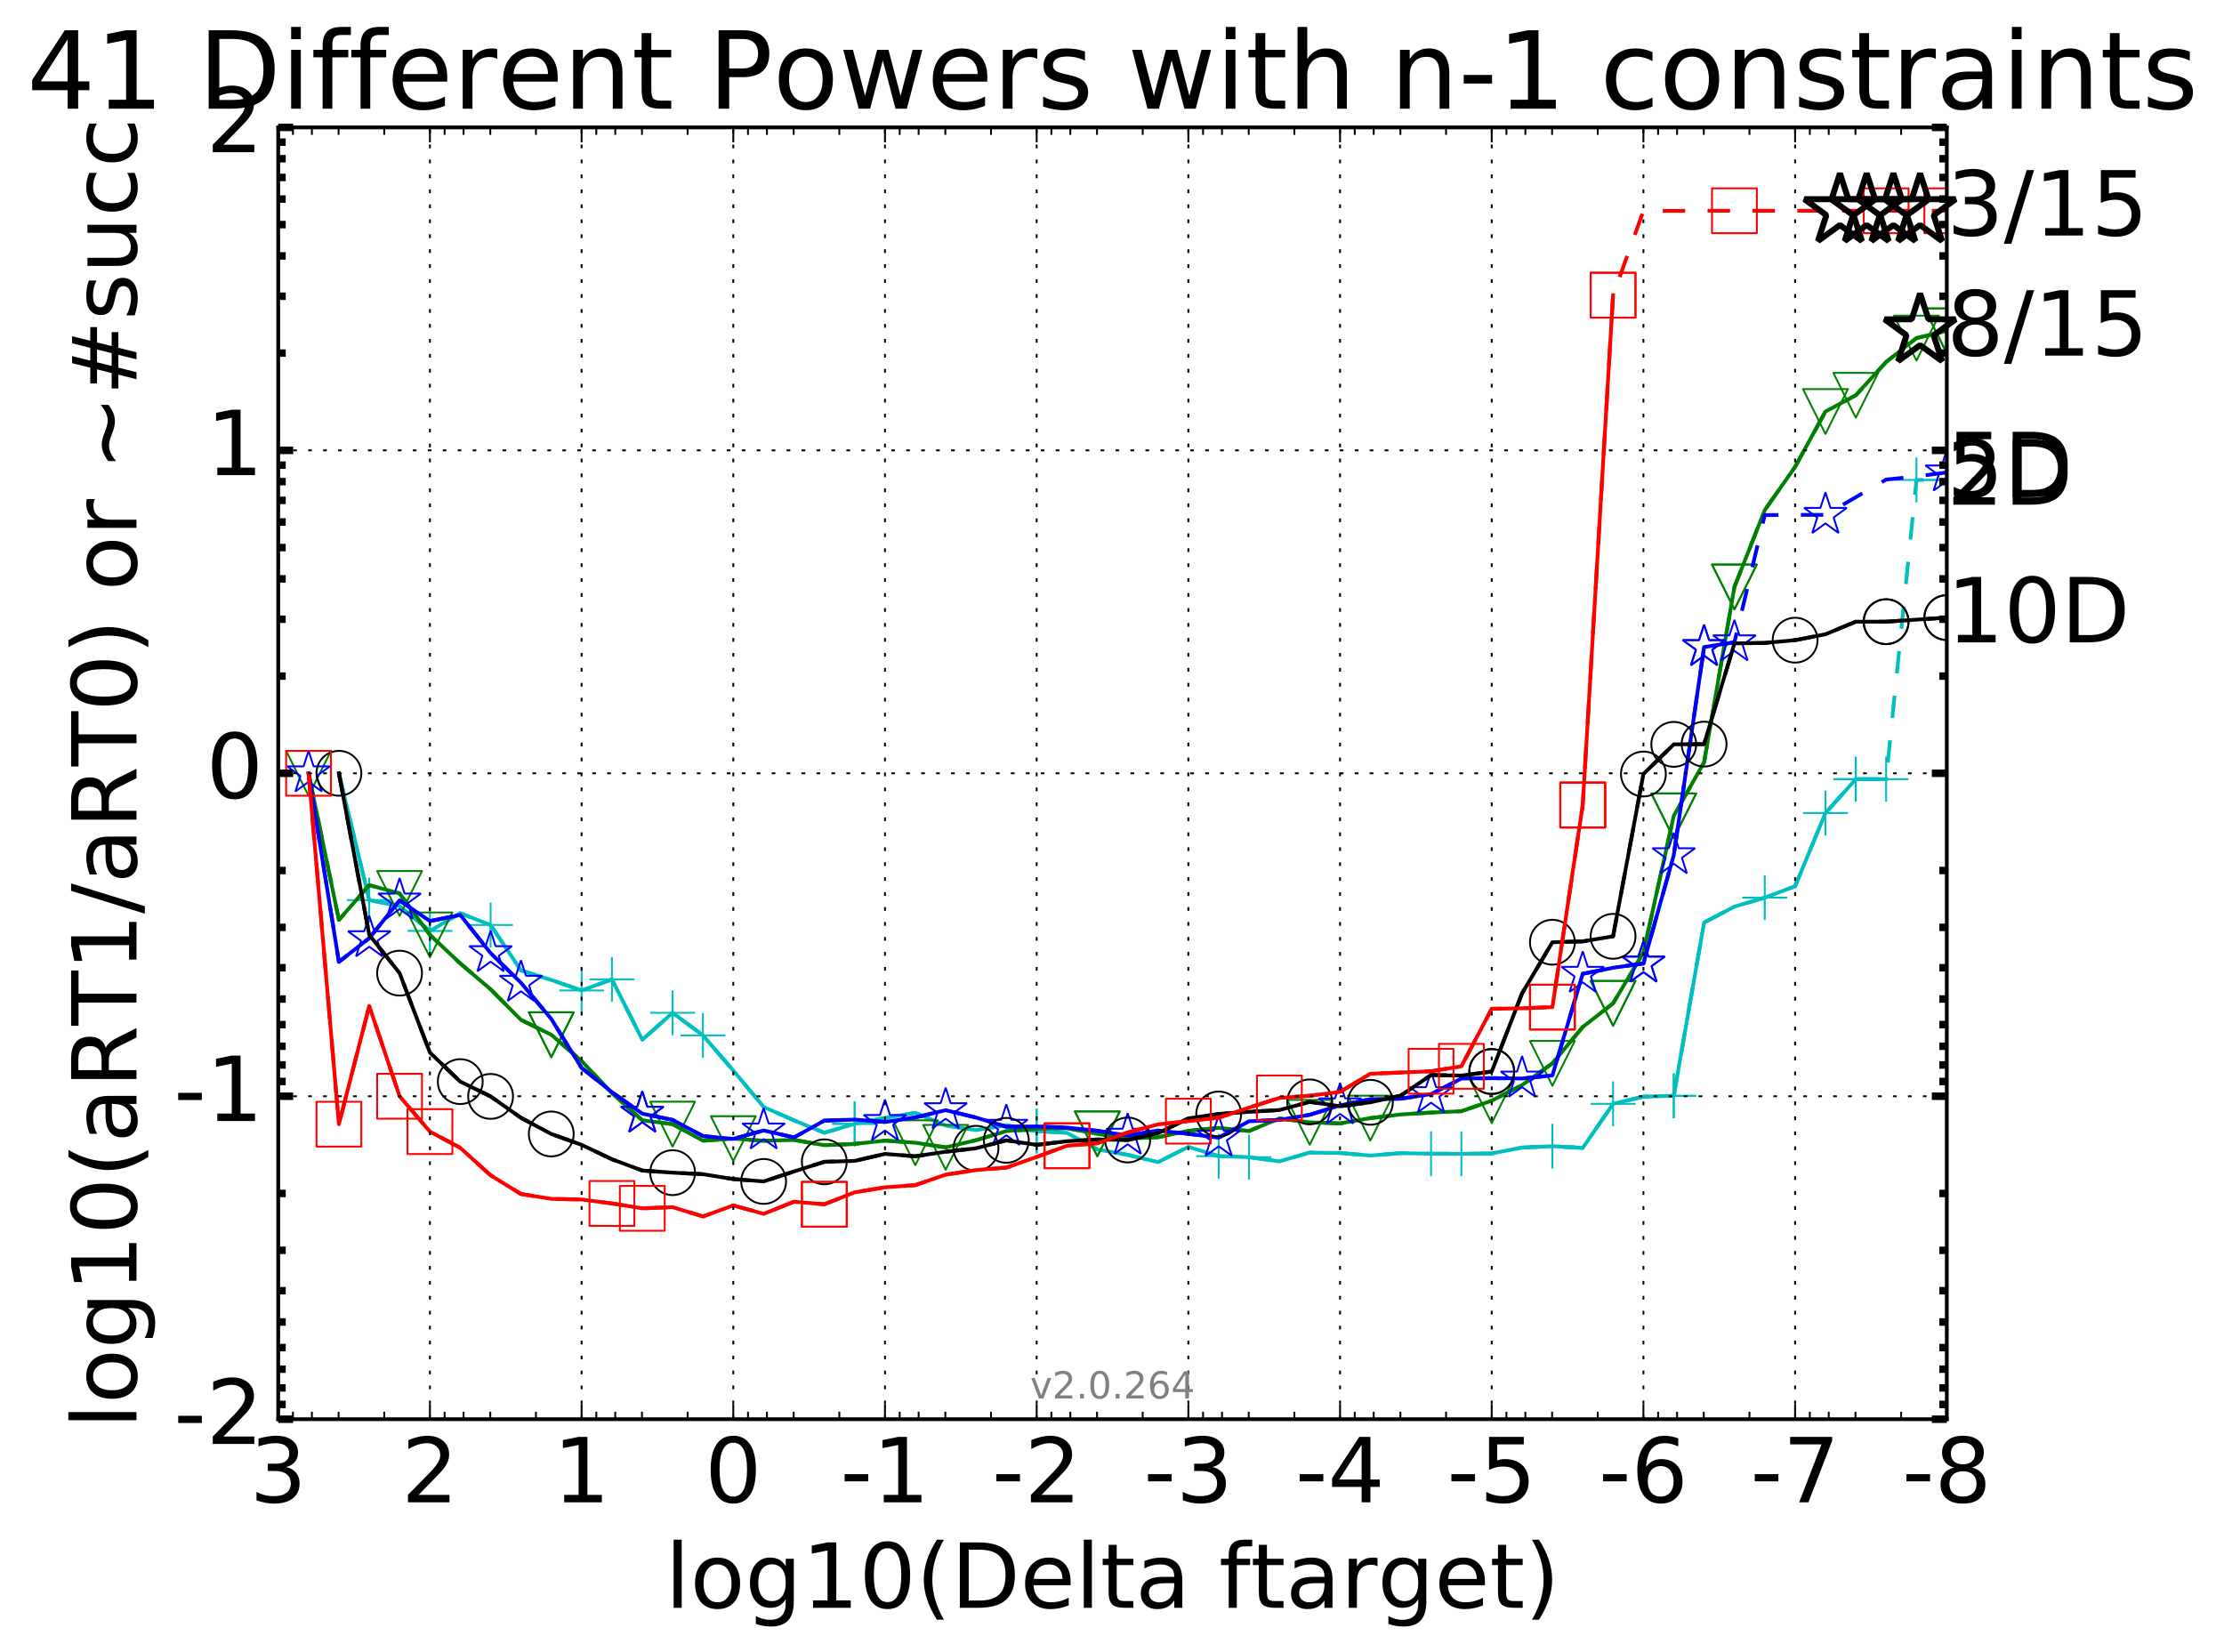 <?xml version="1.0" encoding="utf-8" standalone="no"?>
<!DOCTYPE svg PUBLIC "-//W3C//DTD SVG 1.1//EN"
  "http://www.w3.org/Graphics/SVG/1.1/DTD/svg11.dtd">
<!-- Created with matplotlib (http://matplotlib.org/) -->
<svg height="442pt" version="1.1" viewBox="0 0 595 442" width="595pt" xmlns="http://www.w3.org/2000/svg" xmlns:xlink="http://www.w3.org/1999/xlink">
 <defs>
  <style type="text/css">
*{stroke-linecap:butt;stroke-linejoin:round;stroke-miterlimit:100000;}
  </style>
 </defs>
 <g id="figure_1">
  <g id="patch_1">
   <path d="M 0 442.339 
L 595.274 442.339 
L 595.274 0 
L 0 0 
z
" style="fill:#ffffff;"/>
  </g>
  <g id="axes_1">
   <g id="patch_2">
    <path d="M 74.437 379.683 
L 520.837 379.683 
L 520.837 34.084 
L 74.437 34.084 
z
" style="fill:#ffffff;"/>
   </g>
   <g id="line2d_1">
    <path clip-path="url(#pd8bf43122f)" d="M 90.669 206.883 
L 98.786 240.803 
L 106.902 242.403 
L 115.019 249.057 
L 123.135 244.318 
L 131.251 247.465 
L 139.368 259.61 
L 147.484 262.173 
L 155.6 264.98 
L 163.717 262.006 
L 171.833 278.16 
L 179.949 270.967 
L 188.066 277.005 
L 196.182 286.409 
L 204.299 296.147 
L 212.415 299.732 
L 220.531 303.059 
L 228.648 300.664 
L 236.764 299.063 
L 244.88 297.736 
L 252.997 301.11 
L 261.113 302.339 
L 269.229 301.025 
L 277.346 302.595 
L 285.462 303.091 
L 293.579 307.506 
L 301.695 308.952 
L 309.811 310.912 
L 317.928 306.825 
L 326.044 309.305 
L 334.16 309.582 
L 342.277 310.704 
L 350.393 308.355 
L 358.509 308.455 
L 366.626 309.146 
L 374.742 308.5 
L 382.859 308.657 
L 390.975 308.678 
L 399.091 308.59 
L 407.208 307.017 
L 415.324 306.653 
L 423.44 307.112 
L 431.557 295.31 
L 439.673 293.392 
L 447.789 293.176 
L 455.906 246.805 
L 464.022 242.557 
L 472.139 240.146 
L 480.255 237.101 
L 488.371 217.52 
L 496.488 208.453 
L 504.604 208.451 
L 512.72 128.403 
L 520.837 128.403 
" style="fill:none;stroke:#00bfbf;stroke-dasharray:6,6;stroke-dashoffset:0.0;"/>
   </g>
   <g id="line2d_2">
    <defs>
     <path d="M -6 0 
L 6 0 
M 0 6 
L 0 -6 
" id="mb36ae4037c" style="stroke:#00bfbf;stroke-width:0.5;"/>
    </defs>
    <g clip-path="url(#pd8bf43122f)">
     <use style="fill:none;stroke:#00bfbf;stroke-width:0.5;" x="115.019" xlink:href="#mb36ae4037c" y="249.057"/>
     <use style="fill:none;stroke:#00bfbf;stroke-width:0.5;" x="155.6" xlink:href="#mb36ae4037c" y="264.98"/>
     <use style="fill:none;stroke:#00bfbf;stroke-width:0.5;" x="179.949" xlink:href="#mb36ae4037c" y="270.967"/>
     <use style="fill:none;stroke:#00bfbf;stroke-width:0.5;" x="228.648" xlink:href="#mb36ae4037c" y="300.664"/>
     <use style="fill:none;stroke:#00bfbf;stroke-width:0.5;" x="277.346" xlink:href="#mb36ae4037c" y="302.595"/>
     <use style="fill:none;stroke:#00bfbf;stroke-width:0.5;" x="334.16" xlink:href="#mb36ae4037c" y="309.582"/>
     <use style="fill:none;stroke:#00bfbf;stroke-width:0.5;" x="390.975" xlink:href="#mb36ae4037c" y="308.678"/>
     <use style="fill:none;stroke:#00bfbf;stroke-width:0.5;" x="431.557" xlink:href="#mb36ae4037c" y="295.31"/>
     <use style="fill:none;stroke:#00bfbf;stroke-width:0.5;" x="447.789" xlink:href="#mb36ae4037c" y="293.176"/>
     <use style="fill:none;stroke:#00bfbf;stroke-width:0.5;" x="488.371" xlink:href="#mb36ae4037c" y="217.52"/>
     <use style="fill:none;stroke:#00bfbf;stroke-width:0.5;" x="496.488" xlink:href="#mb36ae4037c" y="208.453"/>
     <use style="fill:none;stroke:#00bfbf;stroke-width:0.5;" x="512.72" xlink:href="#mb36ae4037c" y="128.403"/>
     <use style="fill:none;stroke:#00bfbf;stroke-width:0.5;" x="520.837" xlink:href="#mb36ae4037c" y="128.403"/>
    </g>
   </g>
   <g id="line2d_3"/>
   <g id="line2d_4">
    <path clip-path="url(#pd8bf43122f)" d="M 90.669 206.883 
L 98.786 240.803 
L 106.902 242.403 
L 115.019 249.057 
L 123.135 244.318 
L 131.251 247.465 
L 139.368 259.61 
L 147.484 262.173 
L 155.6 264.98 
L 163.717 262.006 
L 171.833 278.16 
L 179.949 270.967 
L 188.066 277.005 
L 196.182 286.409 
L 204.299 296.147 
L 212.415 299.732 
L 220.531 303.059 
L 228.648 300.664 
L 236.764 299.063 
L 244.88 297.736 
L 252.997 301.11 
L 261.113 302.339 
L 269.229 301.025 
L 277.346 302.595 
L 285.462 303.091 
L 293.579 307.506 
L 301.695 308.952 
L 309.811 310.912 
L 317.928 306.825 
L 326.044 309.305 
L 334.16 309.582 
L 342.277 310.704 
L 350.393 308.355 
L 358.509 308.455 
L 366.626 309.146 
L 374.742 308.5 
L 382.859 308.657 
L 390.975 308.678 
L 399.091 308.59 
L 407.208 307.017 
L 415.324 306.653 
L 423.44 307.112 
L 431.557 295.31 
L 439.673 293.392 
L 447.789 293.176 
L 455.906 246.805 
L 464.022 242.557 
L 472.139 240.146 
L 480.255 237.101 
L 488.371 217.52 
L 496.488 208.453 
L 504.604 208.451 
" style="fill:none;stroke:#00bfbf;stroke-linecap:square;"/>
   </g>
   <g id="line2d_5">
    <g clip-path="url(#pd8bf43122f)">
     <use style="fill:none;stroke:#00bfbf;stroke-width:0.5;" x="98.786" xlink:href="#mb36ae4037c" y="240.803"/>
     <use style="fill:none;stroke:#00bfbf;stroke-width:0.5;" x="131.251" xlink:href="#mb36ae4037c" y="247.465"/>
     <use style="fill:none;stroke:#00bfbf;stroke-width:0.5;" x="163.717" xlink:href="#mb36ae4037c" y="262.006"/>
     <use style="fill:none;stroke:#00bfbf;stroke-width:0.5;" x="188.066" xlink:href="#mb36ae4037c" y="277.004"/>
     <use style="fill:none;stroke:#00bfbf;stroke-width:0.5;" x="228.648" xlink:href="#mb36ae4037c" y="300.664"/>
     <use style="fill:none;stroke:#00bfbf;stroke-width:0.5;" x="277.346" xlink:href="#mb36ae4037c" y="302.595"/>
     <use style="fill:none;stroke:#00bfbf;stroke-width:0.5;" x="326.044" xlink:href="#mb36ae4037c" y="309.305"/>
     <use style="fill:none;stroke:#00bfbf;stroke-width:0.5;" x="382.859" xlink:href="#mb36ae4037c" y="308.657"/>
     <use style="fill:none;stroke:#00bfbf;stroke-width:0.5;" x="415.324" xlink:href="#mb36ae4037c" y="306.653"/>
     <use style="fill:none;stroke:#00bfbf;stroke-width:0.5;" x="447.789" xlink:href="#mb36ae4037c" y="293.176"/>
     <use style="fill:none;stroke:#00bfbf;stroke-width:0.5;" x="472.139" xlink:href="#mb36ae4037c" y="240.146"/>
     <use style="fill:none;stroke:#00bfbf;stroke-width:0.5;" x="496.488" xlink:href="#mb36ae4037c" y="208.453"/>
     <use style="fill:none;stroke:#00bfbf;stroke-width:0.5;" x="504.604" xlink:href="#mb36ae4037c" y="208.451"/>
    </g>
   </g>
   <g id="line2d_6">
    <path clip-path="url(#pd8bf43122f)" d="M 82.553 206.883 
L 90.669 246.114 
L 98.786 236.805 
L 106.902 239.032 
L 115.019 250.116 
L 123.135 257.75 
L 131.251 264.675 
L 139.368 272.844 
L 147.484 276.832 
L 155.6 283.858 
L 163.717 292.477 
L 171.833 299.714 
L 179.949 300.742 
L 188.066 305.176 
L 196.182 304.623 
L 204.299 305.198 
L 212.415 304.964 
L 220.531 306.385 
L 228.648 306.036 
L 236.764 305.152 
L 244.88 305.721 
L 252.997 306.954 
L 261.113 305.056 
L 269.229 302.603 
L 277.346 301.947 
L 285.462 301.824 
L 293.579 303.348 
L 301.695 304.606 
L 309.811 304.257 
L 317.928 302.517 
L 326.044 301.733 
L 334.16 302.582 
L 342.277 299.238 
L 350.393 300.254 
L 358.509 300.552 
L 366.626 299.136 
L 374.742 298.156 
L 382.859 297.649 
L 390.975 297.289 
L 399.091 294.472 
L 407.208 290.303 
L 415.324 284.482 
L 423.44 274.759 
L 431.557 268.426 
L 439.673 254.836 
L 447.789 218.273 
L 455.906 203.948 
L 464.022 157.031 
L 472.139 136.462 
L 480.255 124.895 
L 488.371 110.091 
L 496.488 105.758 
L 504.604 96.836 
L 512.72 90.453 
L 520.837 88.516 
" style="fill:none;stroke:#008000;stroke-dasharray:6,6;stroke-dashoffset:0.0;"/>
   </g>
   <g id="line2d_7">
    <defs>
     <path d="M -0 6 
L 6 -6 
L -6 -6 
z
" id="md65b996784" style="stroke:#008000;stroke-linejoin:miter;stroke-width:0.5;"/>
    </defs>
    <g clip-path="url(#pd8bf43122f)">
     <use style="fill:none;stroke:#008000;stroke-linejoin:miter;stroke-width:0.5;" x="106.902" xlink:href="#md65b996784" y="239.032"/>
     <use style="fill:none;stroke:#008000;stroke-linejoin:miter;stroke-width:0.5;" x="147.484" xlink:href="#md65b996784" y="276.832"/>
     <use style="fill:none;stroke:#008000;stroke-linejoin:miter;stroke-width:0.5;" x="196.182" xlink:href="#md65b996784" y="304.623"/>
     <use style="fill:none;stroke:#008000;stroke-linejoin:miter;stroke-width:0.5;" x="244.88" xlink:href="#md65b996784" y="305.721"/>
     <use style="fill:none;stroke:#008000;stroke-linejoin:miter;stroke-width:0.5;" x="293.579" xlink:href="#md65b996784" y="303.348"/>
     <use style="fill:none;stroke:#008000;stroke-linejoin:miter;stroke-width:0.5;" x="350.393" xlink:href="#md65b996784" y="300.254"/>
     <use style="fill:none;stroke:#008000;stroke-linejoin:miter;stroke-width:0.5;" x="399.091" xlink:href="#md65b996784" y="294.472"/>
     <use style="fill:none;stroke:#008000;stroke-linejoin:miter;stroke-width:0.5;" x="431.557" xlink:href="#md65b996784" y="268.426"/>
     <use style="fill:none;stroke:#008000;stroke-linejoin:miter;stroke-width:0.5;" x="447.789" xlink:href="#md65b996784" y="218.273"/>
     <use style="fill:none;stroke:#008000;stroke-linejoin:miter;stroke-width:0.5;" x="464.022" xlink:href="#md65b996784" y="157.031"/>
     <use style="fill:none;stroke:#008000;stroke-linejoin:miter;stroke-width:0.5;" x="496.488" xlink:href="#md65b996784" y="105.758"/>
     <use style="fill:none;stroke:#008000;stroke-linejoin:miter;stroke-width:0.5;" x="512.72" xlink:href="#md65b996784" y="90.453"/>
     <use style="fill:none;stroke:#008000;stroke-linejoin:miter;stroke-width:0.5;" x="520.837" xlink:href="#md65b996784" y="88.516"/>
    </g>
   </g>
   <g id="line2d_8"/>
   <g id="line2d_9">
    <path clip-path="url(#pd8bf43122f)" d="M 82.553 206.883 
L 90.669 246.114 
L 98.786 236.805 
L 106.902 239.032 
L 115.019 250.116 
L 123.135 257.75 
L 131.251 264.675 
L 139.368 272.844 
L 147.484 276.832 
L 155.6 283.858 
L 163.717 292.477 
L 171.833 299.714 
L 179.949 300.742 
L 188.066 305.176 
L 196.182 304.623 
L 204.299 305.198 
L 212.415 304.964 
L 220.531 306.385 
L 228.648 306.036 
L 236.764 305.152 
L 244.88 305.721 
L 252.997 306.954 
L 261.113 305.056 
L 269.229 302.603 
L 277.346 301.947 
L 285.462 301.824 
L 293.579 303.348 
L 301.695 304.606 
L 309.811 304.257 
L 317.928 302.517 
L 326.044 301.733 
L 334.16 302.582 
L 342.277 299.238 
L 350.393 300.254 
L 358.509 300.552 
L 366.626 299.136 
L 374.742 298.156 
L 382.859 297.649 
L 390.975 297.289 
L 399.091 294.472 
L 407.208 290.303 
L 415.324 284.482 
L 423.44 274.759 
L 431.557 268.426 
L 439.673 254.836 
L 447.789 218.273 
L 455.906 203.948 
L 464.022 157.031 
L 472.139 136.462 
L 480.255 124.895 
L 488.371 110.091 
L 496.488 105.758 
L 504.604 96.836 
L 512.72 90.453 
L 520.837 88.516 
" style="fill:none;stroke:#008000;stroke-linecap:square;"/>
   </g>
   <g id="line2d_10">
    <g clip-path="url(#pd8bf43122f)">
     <use style="fill:none;stroke:#008000;stroke-linejoin:miter;stroke-width:0.5;" x="82.553" xlink:href="#md65b996784" y="206.883"/>
     <use style="fill:none;stroke:#008000;stroke-linejoin:miter;stroke-width:0.5;" x="115.019" xlink:href="#md65b996784" y="250.116"/>
     <use style="fill:none;stroke:#008000;stroke-linejoin:miter;stroke-width:0.5;" x="147.484" xlink:href="#md65b996784" y="276.832"/>
     <use style="fill:none;stroke:#008000;stroke-linejoin:miter;stroke-width:0.5;" x="179.949" xlink:href="#md65b996784" y="300.742"/>
     <use style="fill:none;stroke:#008000;stroke-linejoin:miter;stroke-width:0.5;" x="252.997" xlink:href="#md65b996784" y="306.954"/>
     <use style="fill:none;stroke:#008000;stroke-linejoin:miter;stroke-width:0.5;" x="293.579" xlink:href="#md65b996784" y="303.348"/>
     <use style="fill:none;stroke:#008000;stroke-linejoin:miter;stroke-width:0.5;" x="366.626" xlink:href="#md65b996784" y="299.136"/>
     <use style="fill:none;stroke:#008000;stroke-linejoin:miter;stroke-width:0.5;" x="415.324" xlink:href="#md65b996784" y="284.482"/>
     <use style="fill:none;stroke:#008000;stroke-linejoin:miter;stroke-width:0.5;" x="431.557" xlink:href="#md65b996784" y="268.426"/>
     <use style="fill:none;stroke:#008000;stroke-linejoin:miter;stroke-width:0.5;" x="447.789" xlink:href="#md65b996784" y="218.273"/>
     <use style="fill:none;stroke:#008000;stroke-linejoin:miter;stroke-width:0.5;" x="464.022" xlink:href="#md65b996784" y="157.031"/>
     <use style="fill:none;stroke:#008000;stroke-linejoin:miter;stroke-width:0.5;" x="488.371" xlink:href="#md65b996784" y="110.091"/>
     <use style="fill:none;stroke:#008000;stroke-linejoin:miter;stroke-width:0.5;" x="520.837" xlink:href="#md65b996784" y="88.516"/>
    </g>
   </g>
   <g id="line2d_11">
    <path clip-path="url(#pd8bf43122f)" d="M 82.553 206.883 
L 90.669 257.325 
L 98.786 250.99 
L 106.902 240.913 
L 115.019 246.413 
L 123.135 244.781 
L 131.251 254.99 
L 139.368 262.911 
L 147.484 272.602 
L 155.6 285.701 
L 163.717 292.182 
L 171.833 297.939 
L 179.949 299.608 
L 188.066 303.937 
L 196.182 304.701 
L 204.299 302.437 
L 212.415 304.307 
L 220.531 299.798 
L 228.648 299.528 
L 236.764 300.162 
L 244.88 298.962 
L 252.997 297.007 
L 261.113 298.98 
L 269.229 301.444 
L 277.346 301.355 
L 285.462 301.672 
L 293.579 302.518 
L 301.695 303.827 
L 309.811 302.441 
L 317.928 303.34 
L 326.044 304.378 
L 334.16 299.977 
L 342.277 299.618 
L 350.393 298.245 
L 358.509 295.714 
L 366.626 294.086 
L 374.742 293.931 
L 382.859 292.71 
L 390.975 288.55 
L 399.091 288.44 
L 407.208 288.543 
L 415.324 287.716 
L 423.44 260.521 
L 431.557 258.906 
L 439.673 257.776 
L 447.789 228.789 
L 455.906 173.114 
L 464.022 171.834 
L 472.139 137.8 
L 480.255 137.743 
L 488.371 137.739 
L 504.604 128.299 
L 512.72 127.456 
L 520.837 126.392 
" style="fill:none;stroke:#0000ff;stroke-dasharray:6,6;stroke-dashoffset:0.0;"/>
   </g>
   <g id="line2d_12">
    <defs>
     <path d="M 0 -6 
L -1.347 -1.854 
L -5.706 -1.854 
L -2.18 0.708 
L -3.527 4.854 
L -0 2.292 
L 3.527 4.854 
L 2.18 0.708 
L 5.706 -1.854 
L 1.347 -1.854 
z
" id="me4ea2eb6f9" style="stroke:#0000ff;stroke-linejoin:bevel;stroke-width:0.5;"/>
    </defs>
    <g clip-path="url(#pd8bf43122f)">
     <use style="fill:none;stroke:#0000ff;stroke-linejoin:bevel;stroke-width:0.5;" x="82.553" xlink:href="#me4ea2eb6f9" y="206.883"/>
     <use style="fill:none;stroke:#0000ff;stroke-linejoin:bevel;stroke-width:0.5;" x="106.902" xlink:href="#me4ea2eb6f9" y="240.913"/>
     <use style="fill:none;stroke:#0000ff;stroke-linejoin:bevel;stroke-width:0.5;" x="139.368" xlink:href="#me4ea2eb6f9" y="262.911"/>
     <use style="fill:none;stroke:#0000ff;stroke-linejoin:bevel;stroke-width:0.5;" x="171.833" xlink:href="#me4ea2eb6f9" y="297.939"/>
     <use style="fill:none;stroke:#0000ff;stroke-linejoin:bevel;stroke-width:0.5;" x="236.764" xlink:href="#me4ea2eb6f9" y="300.162"/>
     <use style="fill:none;stroke:#0000ff;stroke-linejoin:bevel;stroke-width:0.5;" x="269.229" xlink:href="#me4ea2eb6f9" y="301.444"/>
     <use style="fill:none;stroke:#0000ff;stroke-linejoin:bevel;stroke-width:0.5;" x="326.044" xlink:href="#me4ea2eb6f9" y="304.378"/>
     <use style="fill:none;stroke:#0000ff;stroke-linejoin:bevel;stroke-width:0.5;" x="382.859" xlink:href="#me4ea2eb6f9" y="292.71"/>
     <use style="fill:none;stroke:#0000ff;stroke-linejoin:bevel;stroke-width:0.5;" x="423.44" xlink:href="#me4ea2eb6f9" y="260.521"/>
     <use style="fill:none;stroke:#0000ff;stroke-linejoin:bevel;stroke-width:0.5;" x="439.673" xlink:href="#me4ea2eb6f9" y="257.776"/>
     <use style="fill:none;stroke:#0000ff;stroke-linejoin:bevel;stroke-width:0.5;" x="455.906" xlink:href="#me4ea2eb6f9" y="173.114"/>
     <use style="fill:none;stroke:#0000ff;stroke-linejoin:bevel;stroke-width:0.5;" x="488.371" xlink:href="#me4ea2eb6f9" y="137.739"/>
     <use style="fill:none;stroke:#0000ff;stroke-linejoin:bevel;stroke-width:0.5;" x="520.837" xlink:href="#me4ea2eb6f9" y="126.392"/>
    </g>
   </g>
   <g id="line2d_13"/>
   <g id="line2d_14">
    <path clip-path="url(#pd8bf43122f)" d="M 82.553 206.883 
L 90.669 257.325 
L 98.786 250.99 
L 106.902 240.913 
L 115.019 246.413 
L 123.135 244.781 
L 131.251 254.99 
L 139.368 262.911 
L 147.484 272.602 
L 155.6 285.701 
L 163.717 292.182 
L 171.833 297.939 
L 179.949 299.608 
L 188.066 303.937 
L 196.182 304.701 
L 204.299 302.437 
L 212.415 304.307 
L 220.531 299.798 
L 228.648 299.528 
L 236.764 300.162 
L 244.88 298.962 
L 252.997 297.007 
L 261.113 298.98 
L 269.229 301.444 
L 277.346 301.355 
L 285.462 301.672 
L 293.579 302.518 
L 301.695 303.827 
L 309.811 302.441 
L 317.928 303.34 
L 326.044 304.378 
L 334.16 299.977 
L 342.277 299.618 
L 350.393 298.245 
L 358.509 295.714 
L 366.626 294.086 
L 374.742 293.931 
L 382.859 292.71 
L 390.975 288.55 
L 399.091 288.44 
L 407.208 288.543 
L 415.324 287.716 
L 423.44 260.521 
L 431.557 258.906 
L 439.673 257.776 
L 447.789 228.789 
L 455.906 173.114 
L 464.022 171.834 
" style="fill:none;stroke:#0000ff;stroke-linecap:square;"/>
   </g>
   <g id="line2d_15">
    <g clip-path="url(#pd8bf43122f)">
     <use style="fill:none;stroke:#0000ff;stroke-linejoin:bevel;stroke-width:0.5;" x="98.786" xlink:href="#me4ea2eb6f9" y="250.99"/>
     <use style="fill:none;stroke:#0000ff;stroke-linejoin:bevel;stroke-width:0.5;" x="131.251" xlink:href="#me4ea2eb6f9" y="254.99"/>
     <use style="fill:none;stroke:#0000ff;stroke-linejoin:bevel;stroke-width:0.5;" x="171.833" xlink:href="#me4ea2eb6f9" y="297.939"/>
     <use style="fill:none;stroke:#0000ff;stroke-linejoin:bevel;stroke-width:0.5;" x="204.299" xlink:href="#me4ea2eb6f9" y="302.437"/>
     <use style="fill:none;stroke:#0000ff;stroke-linejoin:bevel;stroke-width:0.5;" x="252.997" xlink:href="#me4ea2eb6f9" y="297.007"/>
     <use style="fill:none;stroke:#0000ff;stroke-linejoin:bevel;stroke-width:0.5;" x="301.695" xlink:href="#me4ea2eb6f9" y="303.827"/>
     <use style="fill:none;stroke:#0000ff;stroke-linejoin:bevel;stroke-width:0.5;" x="358.509" xlink:href="#me4ea2eb6f9" y="295.714"/>
     <use style="fill:none;stroke:#0000ff;stroke-linejoin:bevel;stroke-width:0.5;" x="407.208" xlink:href="#me4ea2eb6f9" y="288.543"/>
     <use style="fill:none;stroke:#0000ff;stroke-linejoin:bevel;stroke-width:0.5;" x="439.673" xlink:href="#me4ea2eb6f9" y="257.776"/>
     <use style="fill:none;stroke:#0000ff;stroke-linejoin:bevel;stroke-width:0.5;" x="447.789" xlink:href="#me4ea2eb6f9" y="228.789"/>
     <use style="fill:none;stroke:#0000ff;stroke-linejoin:bevel;stroke-width:0.5;" x="455.906" xlink:href="#me4ea2eb6f9" y="173.114"/>
     <use style="fill:none;stroke:#0000ff;stroke-linejoin:bevel;stroke-width:0.5;" x="464.022" xlink:href="#me4ea2eb6f9" y="171.834"/>
    </g>
   </g>
   <g id="line2d_16">
    <path clip-path="url(#pd8bf43122f)" d="M 90.669 206.883 
L 98.786 250.094 
L 106.902 260.349 
L 115.019 281.608 
L 123.135 289.368 
L 131.251 293.327 
L 139.368 299.048 
L 147.484 303.374 
L 155.6 306.291 
L 163.717 310.143 
L 171.833 313.159 
L 179.949 313.727 
L 188.066 314.139 
L 196.182 315.44 
L 204.299 316.073 
L 212.415 313.404 
L 220.531 310.828 
L 228.648 310.575 
L 236.764 308.709 
L 244.88 309.346 
L 252.997 308.128 
L 261.113 307.201 
L 269.229 305.081 
L 277.346 306.289 
L 285.462 305.317 
L 293.579 304.859 
L 301.695 304.989 
L 309.811 303.153 
L 317.928 299.207 
L 326.044 298.028 
L 334.16 297.446 
L 342.277 296.968 
L 350.393 294.793 
L 358.509 295.957 
L 366.626 294.904 
L 374.742 293.116 
L 382.859 287.614 
L 390.975 287.748 
L 399.091 286.668 
L 407.208 265.758 
L 415.324 252.077 
L 423.44 251.852 
L 431.557 250.497 
L 439.673 207.074 
L 447.789 199.14 
L 455.906 199.078 
L 464.022 172.13 
L 472.139 172.008 
L 480.255 171.268 
L 488.371 169.683 
L 496.488 166.322 
L 504.604 166.322 
L 520.837 165.229 
" style="fill:none;stroke:#000000;stroke-dasharray:6,6;stroke-dashoffset:0.0;"/>
   </g>
   <g id="line2d_17">
    <defs>
     <path d="M 0 6 
C 1.591 6 3.117 5.368 4.243 4.243 
C 5.368 3.117 6 1.591 6 0 
C 6 -1.591 5.368 -3.117 4.243 -4.243 
C 3.117 -5.368 1.591 -6 0 -6 
C -1.591 -6 -3.117 -5.368 -4.243 -4.243 
C -5.368 -3.117 -6 -1.591 -6 0 
C -6 1.591 -5.368 3.117 -4.243 4.243 
C -3.117 5.368 -1.591 6 0 6 
z
" id="ma1cc918761" style="stroke:#000000;stroke-width:0.5;"/>
    </defs>
    <g clip-path="url(#pd8bf43122f)">
     <use style="fill:none;stroke:#000000;stroke-width:0.5;" x="90.669" xlink:href="#ma1cc918761" y="206.883"/>
     <use style="fill:none;stroke:#000000;stroke-width:0.5;" x="123.135" xlink:href="#ma1cc918761" y="289.368"/>
     <use style="fill:none;stroke:#000000;stroke-width:0.5;" x="147.484" xlink:href="#ma1cc918761" y="303.374"/>
     <use style="fill:none;stroke:#000000;stroke-width:0.5;" x="204.299" xlink:href="#ma1cc918761" y="316.073"/>
     <use style="fill:none;stroke:#000000;stroke-width:0.5;" x="261.113" xlink:href="#ma1cc918761" y="307.201"/>
     <use style="fill:none;stroke:#000000;stroke-width:0.5;" x="301.695" xlink:href="#ma1cc918761" y="304.989"/>
     <use style="fill:none;stroke:#000000;stroke-width:0.5;" x="350.393" xlink:href="#ma1cc918761" y="294.793"/>
     <use style="fill:none;stroke:#000000;stroke-width:0.5;" x="399.091" xlink:href="#ma1cc918761" y="286.668"/>
     <use style="fill:none;stroke:#000000;stroke-width:0.5;" x="415.324" xlink:href="#ma1cc918761" y="252.077"/>
     <use style="fill:none;stroke:#000000;stroke-width:0.5;" x="439.673" xlink:href="#ma1cc918761" y="207.074"/>
     <use style="fill:none;stroke:#000000;stroke-width:0.5;" x="455.906" xlink:href="#ma1cc918761" y="199.078"/>
     <use style="fill:none;stroke:#000000;stroke-width:0.5;" x="504.604" xlink:href="#ma1cc918761" y="166.322"/>
     <use style="fill:none;stroke:#000000;stroke-width:0.5;" x="520.837" xlink:href="#ma1cc918761" y="165.229"/>
    </g>
   </g>
   <g id="line2d_18"/>
   <g id="line2d_19">
    <path clip-path="url(#pd8bf43122f)" d="M 90.669 206.883 
L 98.786 250.094 
L 106.902 260.349 
L 115.019 281.608 
L 123.135 289.368 
L 131.251 293.327 
L 139.368 299.048 
L 147.484 303.374 
L 155.6 306.291 
L 163.717 310.143 
L 171.833 313.159 
L 179.949 313.727 
L 188.066 314.139 
L 196.182 315.44 
L 204.299 316.073 
L 212.415 313.404 
L 220.531 310.828 
L 228.648 310.575 
L 236.764 308.709 
L 244.88 309.346 
L 252.997 308.128 
L 261.113 307.201 
L 269.229 305.081 
L 277.346 306.289 
L 285.462 305.317 
L 293.579 304.859 
L 301.695 304.989 
L 309.811 303.153 
L 317.928 299.207 
L 326.044 298.028 
L 334.16 297.446 
L 342.277 296.968 
L 350.393 294.793 
L 358.509 295.957 
L 366.626 294.904 
L 374.742 293.116 
L 382.859 287.614 
L 390.975 287.748 
L 399.091 286.668 
L 407.208 265.758 
L 415.324 252.077 
L 423.44 251.852 
L 431.557 250.497 
L 439.673 207.074 
L 447.789 199.14 
L 455.906 199.078 
L 464.022 172.13 
L 472.139 172.008 
L 480.255 171.268 
L 488.371 169.683 
L 496.488 166.322 
L 504.604 166.322 
L 520.837 165.229 
" style="fill:none;stroke:#000000;stroke-linecap:square;"/>
   </g>
   <g id="line2d_20">
    <g clip-path="url(#pd8bf43122f)">
     <use style="fill:none;stroke:#000000;stroke-width:0.5;" x="106.902" xlink:href="#ma1cc918761" y="260.349"/>
     <use style="fill:none;stroke:#000000;stroke-width:0.5;" x="131.251" xlink:href="#ma1cc918761" y="293.327"/>
     <use style="fill:none;stroke:#000000;stroke-width:0.5;" x="179.949" xlink:href="#ma1cc918761" y="313.727"/>
     <use style="fill:none;stroke:#000000;stroke-width:0.5;" x="220.531" xlink:href="#ma1cc918761" y="310.828"/>
     <use style="fill:none;stroke:#000000;stroke-width:0.5;" x="269.229" xlink:href="#ma1cc918761" y="305.081"/>
     <use style="fill:none;stroke:#000000;stroke-width:0.5;" x="326.044" xlink:href="#ma1cc918761" y="298.028"/>
     <use style="fill:none;stroke:#000000;stroke-width:0.5;" x="366.626" xlink:href="#ma1cc918761" y="294.904"/>
     <use style="fill:none;stroke:#000000;stroke-width:0.5;" x="399.091" xlink:href="#ma1cc918761" y="286.668"/>
     <use style="fill:none;stroke:#000000;stroke-width:0.5;" x="431.557" xlink:href="#ma1cc918761" y="250.497"/>
     <use style="fill:none;stroke:#000000;stroke-width:0.5;" x="447.789" xlink:href="#ma1cc918761" y="199.14"/>
     <use style="fill:none;stroke:#000000;stroke-width:0.5;" x="480.255" xlink:href="#ma1cc918761" y="171.268"/>
     <use style="fill:none;stroke:#000000;stroke-width:0.5;" x="504.604" xlink:href="#ma1cc918761" y="166.322"/>
     <use style="fill:none;stroke:#000000;stroke-width:0.5;" x="520.837" xlink:href="#ma1cc918761" y="165.229"/>
    </g>
   </g>
   <g id="line2d_21">
    <path clip-path="url(#pd8bf43122f)" d="M 82.553 206.883 
L 90.669 300.759 
L 98.786 269.128 
L 106.902 293.284 
L 115.019 302.742 
L 123.135 307.084 
L 131.251 314.434 
L 139.368 319.434 
L 147.484 320.735 
L 155.6 320.911 
L 163.717 321.96 
L 171.833 323.27 
L 179.949 322.957 
L 188.066 325.446 
L 196.182 322.488 
L 204.299 324.746 
L 212.415 321.502 
L 220.531 322.185 
L 228.648 318.99 
L 236.764 317.651 
L 244.88 317.058 
L 252.997 314.263 
L 261.113 313.031 
L 269.229 312.375 
L 277.346 309.511 
L 285.462 306.53 
L 293.579 305.855 
L 301.695 302.981 
L 309.811 300.812 
L 317.928 299.95 
L 326.044 299.02 
L 334.16 296.321 
L 342.277 293.737 
L 350.393 293.144 
L 358.509 292.127 
L 366.626 287.259 
L 374.742 286.94 
L 382.859 286.595 
L 390.975 285.276 
L 399.091 269.894 
L 407.208 269.754 
L 415.324 269.439 
L 423.44 215.375 
L 431.557 78.971 
L 439.673 56.412 
L 447.789 56.411 
L 455.906 56.386 
L 464.022 56.386 
L 472.139 56.385 
L 480.255 56.385 
L 488.371 56.385 
L 504.604 56.385 
L 520.837 56.384 
" style="fill:none;stroke:#ff0000;stroke-dasharray:6,6;stroke-dashoffset:0.0;"/>
   </g>
   <g id="line2d_22">
    <defs>
     <path d="M -6 6 
L 6 6 
L 6 -6 
L -6 -6 
z
" id="m4693950a5b" style="stroke:#ff0000;stroke-linejoin:miter;stroke-width:0.5;"/>
    </defs>
    <g clip-path="url(#pd8bf43122f)">
     <use style="fill:none;stroke:#ff0000;stroke-linejoin:miter;stroke-width:0.5;" x="82.553" xlink:href="#m4693950a5b" y="206.883"/>
     <use style="fill:none;stroke:#ff0000;stroke-linejoin:miter;stroke-width:0.5;" x="106.902" xlink:href="#m4693950a5b" y="293.284"/>
     <use style="fill:none;stroke:#ff0000;stroke-linejoin:miter;stroke-width:0.5;" x="171.833" xlink:href="#m4693950a5b" y="323.27"/>
     <use style="fill:none;stroke:#ff0000;stroke-linejoin:miter;stroke-width:0.5;" x="220.531" xlink:href="#m4693950a5b" y="322.185"/>
     <use style="fill:none;stroke:#ff0000;stroke-linejoin:miter;stroke-width:0.5;" x="285.462" xlink:href="#m4693950a5b" y="306.53"/>
     <use style="fill:none;stroke:#ff0000;stroke-linejoin:miter;stroke-width:0.5;" x="317.928" xlink:href="#m4693950a5b" y="299.95"/>
     <use style="fill:none;stroke:#ff0000;stroke-linejoin:miter;stroke-width:0.5;" x="382.859" xlink:href="#m4693950a5b" y="286.595"/>
     <use style="fill:none;stroke:#ff0000;stroke-linejoin:miter;stroke-width:0.5;" x="415.324" xlink:href="#m4693950a5b" y="269.439"/>
     <use style="fill:none;stroke:#ff0000;stroke-linejoin:miter;stroke-width:0.5;" x="423.44" xlink:href="#m4693950a5b" y="215.375"/>
     <use style="fill:none;stroke:#ff0000;stroke-linejoin:miter;stroke-width:0.5;" x="431.557" xlink:href="#m4693950a5b" y="78.971"/>
     <use style="fill:none;stroke:#ff0000;stroke-linejoin:miter;stroke-width:0.5;" x="464.022" xlink:href="#m4693950a5b" y="56.386"/>
     <use style="fill:none;stroke:#ff0000;stroke-linejoin:miter;stroke-width:0.5;" x="504.604" xlink:href="#m4693950a5b" y="56.385"/>
     <use style="fill:none;stroke:#ff0000;stroke-linejoin:miter;stroke-width:0.5;" x="520.837" xlink:href="#m4693950a5b" y="56.384"/>
    </g>
   </g>
   <g id="line2d_23"/>
   <g id="line2d_24">
    <path clip-path="url(#pd8bf43122f)" d="M 82.553 206.883 
L 90.669 300.759 
L 98.786 269.128 
L 106.902 293.284 
L 115.019 302.742 
L 123.135 307.084 
L 131.251 314.434 
L 139.368 319.434 
L 147.484 320.735 
L 155.6 320.911 
L 163.717 321.96 
L 171.833 323.27 
L 179.949 322.957 
L 188.066 325.446 
L 196.182 322.488 
L 204.299 324.746 
L 212.415 321.502 
L 220.531 322.185 
L 228.648 318.99 
L 236.764 317.651 
L 244.88 317.058 
L 252.997 314.263 
L 261.113 313.031 
L 269.229 312.375 
L 277.346 309.511 
L 285.462 306.53 
L 293.579 305.855 
L 301.695 302.981 
L 309.811 300.812 
L 317.928 299.95 
L 326.044 299.02 
L 334.16 296.321 
L 342.277 293.737 
L 350.393 293.144 
L 358.509 292.127 
L 366.626 287.259 
L 374.742 286.94 
L 382.859 286.595 
L 390.975 285.276 
L 399.091 269.894 
L 407.208 269.754 
L 415.324 269.439 
L 423.44 215.375 
L 431.557 78.971 
" style="fill:none;stroke:#ff0000;stroke-linecap:square;"/>
   </g>
   <g id="line2d_25">
    <g clip-path="url(#pd8bf43122f)">
     <use style="fill:none;stroke:#ff0000;stroke-linejoin:miter;stroke-width:0.5;" x="90.669" xlink:href="#m4693950a5b" y="300.759"/>
     <use style="fill:none;stroke:#ff0000;stroke-linejoin:miter;stroke-width:0.5;" x="115.019" xlink:href="#m4693950a5b" y="302.742"/>
     <use style="fill:none;stroke:#ff0000;stroke-linejoin:miter;stroke-width:0.5;" x="163.717" xlink:href="#m4693950a5b" y="321.96"/>
     <use style="fill:none;stroke:#ff0000;stroke-linejoin:miter;stroke-width:0.5;" x="220.531" xlink:href="#m4693950a5b" y="322.185"/>
     <use style="fill:none;stroke:#ff0000;stroke-linejoin:miter;stroke-width:0.5;" x="285.462" xlink:href="#m4693950a5b" y="306.53"/>
     <use style="fill:none;stroke:#ff0000;stroke-linejoin:miter;stroke-width:0.5;" x="342.277" xlink:href="#m4693950a5b" y="293.737"/>
     <use style="fill:none;stroke:#ff0000;stroke-linejoin:miter;stroke-width:0.5;" x="390.975" xlink:href="#m4693950a5b" y="285.276"/>
     <use style="fill:none;stroke:#ff0000;stroke-linejoin:miter;stroke-width:0.5;" x="415.324" xlink:href="#m4693950a5b" y="269.439"/>
     <use style="fill:none;stroke:#ff0000;stroke-linejoin:miter;stroke-width:0.5;" x="423.44" xlink:href="#m4693950a5b" y="215.375"/>
     <use style="fill:none;stroke:#ff0000;stroke-linejoin:miter;stroke-width:0.5;" x="423.44" xlink:href="#m4693950a5b" y="215.375"/>
     <use style="fill:none;stroke:#ff0000;stroke-linejoin:miter;stroke-width:0.5;" x="431.557" xlink:href="#m4693950a5b" y="78.971"/>
    </g>
   </g>
   <g id="patch_3">
    <path d="M 74.437 34.084 
L 520.837 34.084 
" style="fill:none;stroke:#000000;stroke-linecap:square;stroke-linejoin:miter;"/>
   </g>
   <g id="patch_4">
    <path d="M 520.837 379.683 
L 520.837 34.084 
" style="fill:none;stroke:#000000;stroke-linecap:square;stroke-linejoin:miter;"/>
   </g>
   <g id="patch_5">
    <path d="M 74.437 379.683 
L 520.837 379.683 
" style="fill:none;stroke:#000000;stroke-linecap:square;stroke-linejoin:miter;"/>
   </g>
   <g id="patch_6">
    <path d="M 74.437 379.683 
L 74.437 34.084 
" style="fill:none;stroke:#000000;stroke-linecap:square;stroke-linejoin:miter;"/>
   </g>
   <g id="matplotlib.axis_1">
    <g id="xtick_1">
     <g id="line2d_26">
      <path clip-path="url(#pd8bf43122f)" d="M 520.837 379.683 
L 520.837 34.084 
" style="fill:none;stroke:#000000;stroke-dasharray:1,3;stroke-dashoffset:0.0;stroke-width:0.5;"/>
     </g>
     <g id="line2d_27">
      <defs>
       <path d="M 0 0 
L 0 -4 
" id="m84ef6df936" style="stroke:#000000;stroke-width:0.5;"/>
      </defs>
      <g>
       <use style="stroke:#000000;stroke-width:0.5;" x="520.837" xlink:href="#m84ef6df936" y="379.683"/>
      </g>
     </g>
     <g id="line2d_28">
      <defs>
       <path d="M 0 0 
L 0 4 
" id="m053fe58c56" style="stroke:#000000;stroke-width:0.5;"/>
      </defs>
      <g>
       <use style="stroke:#000000;stroke-width:0.5;" x="520.837" xlink:href="#m053fe58c56" y="34.084"/>
      </g>
     </g>
     <g id="text_1">
      <!-- -8 -->
      <defs>
       <path d="M 31.781 34.625 
Q 24.75 34.625 20.719 30.859 
Q 16.703 27.094 16.703 20.516 
Q 16.703 13.922 20.719 10.156 
Q 24.75 6.391 31.781 6.391 
Q 38.812 6.391 42.859 10.172 
Q 46.922 13.969 46.922 20.516 
Q 46.922 27.094 42.891 30.859 
Q 38.875 34.625 31.781 34.625 
M 21.922 38.812 
Q 15.578 40.375 12.031 44.719 
Q 8.5 49.078 8.5 55.328 
Q 8.5 64.062 14.719 69.141 
Q 20.953 74.219 31.781 74.219 
Q 42.672 74.219 48.875 69.141 
Q 55.078 64.062 55.078 55.328 
Q 55.078 49.078 51.531 44.719 
Q 48 40.375 41.703 38.812 
Q 48.828 37.156 52.797 32.312 
Q 56.781 27.484 56.781 20.516 
Q 56.781 9.906 50.312 4.234 
Q 43.844 -1.422 31.781 -1.422 
Q 19.734 -1.422 13.25 4.234 
Q 6.781 9.906 6.781 20.516 
Q 6.781 27.484 10.781 32.312 
Q 14.797 37.156 21.922 38.812 
M 18.312 54.391 
Q 18.312 48.734 21.844 45.562 
Q 25.391 42.391 31.781 42.391 
Q 38.141 42.391 41.719 45.562 
Q 45.312 48.734 45.312 54.391 
Q 45.312 60.062 41.719 63.234 
Q 38.141 66.406 31.781 66.406 
Q 25.391 66.406 21.844 63.234 
Q 18.312 60.062 18.312 54.391 
" id="BitstreamVeraSans-Roman-38"/>
       <path d="M 4.891 31.391 
L 31.203 31.391 
L 31.203 23.391 
L 4.891 23.391 
z
" id="BitstreamVeraSans-Roman-2d"/>
      </defs>
      <g transform="translate(508.872 401.92)scale(0.24 -0.24)">
       <use xlink:href="#BitstreamVeraSans-Roman-2d"/>
       <use x="36.084" xlink:href="#BitstreamVeraSans-Roman-38"/>
      </g>
     </g>
    </g>
    <g id="xtick_2">
     <g id="line2d_29">
      <path clip-path="url(#pd8bf43122f)" d="M 480.255 379.683 
L 480.255 34.084 
" style="fill:none;stroke:#000000;stroke-dasharray:1,3;stroke-dashoffset:0.0;stroke-width:0.5;"/>
     </g>
     <g id="line2d_30">
      <g>
       <use style="stroke:#000000;stroke-width:0.5;" x="480.255" xlink:href="#m84ef6df936" y="379.683"/>
      </g>
     </g>
     <g id="line2d_31">
      <g>
       <use style="stroke:#000000;stroke-width:0.5;" x="480.255" xlink:href="#m053fe58c56" y="34.084"/>
      </g>
     </g>
     <g id="text_2">
      <!-- -7 -->
      <defs>
       <path d="M 8.203 72.906 
L 55.078 72.906 
L 55.078 68.703 
L 28.609 0 
L 18.312 0 
L 43.219 64.594 
L 8.203 64.594 
z
" id="BitstreamVeraSans-Roman-37"/>
      </defs>
      <g transform="translate(468.291 401.92)scale(0.24 -0.24)">
       <use xlink:href="#BitstreamVeraSans-Roman-2d"/>
       <use x="36.084" xlink:href="#BitstreamVeraSans-Roman-37"/>
      </g>
     </g>
    </g>
    <g id="xtick_3">
     <g id="line2d_32">
      <path clip-path="url(#pd8bf43122f)" d="M 439.673 379.683 
L 439.673 34.084 
" style="fill:none;stroke:#000000;stroke-dasharray:1,3;stroke-dashoffset:0.0;stroke-width:0.5;"/>
     </g>
     <g id="line2d_33">
      <g>
       <use style="stroke:#000000;stroke-width:0.5;" x="439.673" xlink:href="#m84ef6df936" y="379.683"/>
      </g>
     </g>
     <g id="line2d_34">
      <g>
       <use style="stroke:#000000;stroke-width:0.5;" x="439.673" xlink:href="#m053fe58c56" y="34.084"/>
      </g>
     </g>
     <g id="text_3">
      <!-- -6 -->
      <defs>
       <path d="M 33.016 40.375 
Q 26.375 40.375 22.484 35.828 
Q 18.609 31.297 18.609 23.391 
Q 18.609 15.531 22.484 10.953 
Q 26.375 6.391 33.016 6.391 
Q 39.656 6.391 43.531 10.953 
Q 47.406 15.531 47.406 23.391 
Q 47.406 31.297 43.531 35.828 
Q 39.656 40.375 33.016 40.375 
M 52.594 71.297 
L 52.594 62.312 
Q 48.875 64.062 45.094 64.984 
Q 41.312 65.922 37.594 65.922 
Q 27.828 65.922 22.672 59.328 
Q 17.531 52.734 16.797 39.406 
Q 19.672 43.656 24.016 45.922 
Q 28.375 48.188 33.594 48.188 
Q 44.578 48.188 50.953 41.516 
Q 57.328 34.859 57.328 23.391 
Q 57.328 12.156 50.688 5.359 
Q 44.047 -1.422 33.016 -1.422 
Q 20.359 -1.422 13.672 8.266 
Q 6.984 17.969 6.984 36.375 
Q 6.984 53.656 15.188 63.938 
Q 23.391 74.219 37.203 74.219 
Q 40.922 74.219 44.703 73.484 
Q 48.484 72.75 52.594 71.297 
" id="BitstreamVeraSans-Roman-36"/>
      </defs>
      <g transform="translate(427.709 401.92)scale(0.24 -0.24)">
       <use xlink:href="#BitstreamVeraSans-Roman-2d"/>
       <use x="36.084" xlink:href="#BitstreamVeraSans-Roman-36"/>
      </g>
     </g>
    </g>
    <g id="xtick_4">
     <g id="line2d_35">
      <path clip-path="url(#pd8bf43122f)" d="M 399.091 379.683 
L 399.091 34.084 
" style="fill:none;stroke:#000000;stroke-dasharray:1,3;stroke-dashoffset:0.0;stroke-width:0.5;"/>
     </g>
     <g id="line2d_36">
      <g>
       <use style="stroke:#000000;stroke-width:0.5;" x="399.091" xlink:href="#m84ef6df936" y="379.683"/>
      </g>
     </g>
     <g id="line2d_37">
      <g>
       <use style="stroke:#000000;stroke-width:0.5;" x="399.091" xlink:href="#m053fe58c56" y="34.084"/>
      </g>
     </g>
     <g id="text_4">
      <!-- -5 -->
      <defs>
       <path d="M 10.797 72.906 
L 49.516 72.906 
L 49.516 64.594 
L 19.828 64.594 
L 19.828 46.734 
Q 21.969 47.469 24.109 47.828 
Q 26.266 48.188 28.422 48.188 
Q 40.625 48.188 47.75 41.5 
Q 54.891 34.812 54.891 23.391 
Q 54.891 11.625 47.562 5.094 
Q 40.234 -1.422 26.906 -1.422 
Q 22.312 -1.422 17.547 -0.641 
Q 12.797 0.141 7.719 1.703 
L 7.719 11.625 
Q 12.109 9.234 16.797 8.062 
Q 21.484 6.891 26.703 6.891 
Q 35.156 6.891 40.078 11.328 
Q 45.016 15.766 45.016 23.391 
Q 45.016 31 40.078 35.438 
Q 35.156 39.891 26.703 39.891 
Q 22.75 39.891 18.812 39.016 
Q 14.891 38.141 10.797 36.281 
z
" id="BitstreamVeraSans-Roman-35"/>
      </defs>
      <g transform="translate(387.127 401.92)scale(0.24 -0.24)">
       <use xlink:href="#BitstreamVeraSans-Roman-2d"/>
       <use x="36.084" xlink:href="#BitstreamVeraSans-Roman-35"/>
      </g>
     </g>
    </g>
    <g id="xtick_5">
     <g id="line2d_38">
      <path clip-path="url(#pd8bf43122f)" d="M 358.509 379.683 
L 358.509 34.084 
" style="fill:none;stroke:#000000;stroke-dasharray:1,3;stroke-dashoffset:0.0;stroke-width:0.5;"/>
     </g>
     <g id="line2d_39">
      <g>
       <use style="stroke:#000000;stroke-width:0.5;" x="358.509" xlink:href="#m84ef6df936" y="379.683"/>
      </g>
     </g>
     <g id="line2d_40">
      <g>
       <use style="stroke:#000000;stroke-width:0.5;" x="358.509" xlink:href="#m053fe58c56" y="34.084"/>
      </g>
     </g>
     <g id="text_5">
      <!-- -4 -->
      <defs>
       <path d="M 37.797 64.312 
L 12.891 25.391 
L 37.797 25.391 
z
M 35.203 72.906 
L 47.609 72.906 
L 47.609 25.391 
L 58.016 25.391 
L 58.016 17.188 
L 47.609 17.188 
L 47.609 0 
L 37.797 0 
L 37.797 17.188 
L 4.891 17.188 
L 4.891 26.703 
z
" id="BitstreamVeraSans-Roman-34"/>
      </defs>
      <g transform="translate(346.545 401.92)scale(0.24 -0.24)">
       <use xlink:href="#BitstreamVeraSans-Roman-2d"/>
       <use x="36.084" xlink:href="#BitstreamVeraSans-Roman-34"/>
      </g>
     </g>
    </g>
    <g id="xtick_6">
     <g id="line2d_41">
      <path clip-path="url(#pd8bf43122f)" d="M 317.928 379.683 
L 317.928 34.084 
" style="fill:none;stroke:#000000;stroke-dasharray:1,3;stroke-dashoffset:0.0;stroke-width:0.5;"/>
     </g>
     <g id="line2d_42">
      <g>
       <use style="stroke:#000000;stroke-width:0.5;" x="317.928" xlink:href="#m84ef6df936" y="379.683"/>
      </g>
     </g>
     <g id="line2d_43">
      <g>
       <use style="stroke:#000000;stroke-width:0.5;" x="317.928" xlink:href="#m053fe58c56" y="34.084"/>
      </g>
     </g>
     <g id="text_6">
      <!-- -3 -->
      <defs>
       <path d="M 40.578 39.312 
Q 47.656 37.797 51.625 33 
Q 55.609 28.219 55.609 21.188 
Q 55.609 10.406 48.188 4.484 
Q 40.766 -1.422 27.094 -1.422 
Q 22.516 -1.422 17.656 -0.516 
Q 12.797 0.391 7.625 2.203 
L 7.625 11.719 
Q 11.719 9.328 16.594 8.109 
Q 21.484 6.891 26.812 6.891 
Q 36.078 6.891 40.938 10.547 
Q 45.797 14.203 45.797 21.188 
Q 45.797 27.641 41.281 31.266 
Q 36.766 34.906 28.719 34.906 
L 20.219 34.906 
L 20.219 43.016 
L 29.109 43.016 
Q 36.375 43.016 40.234 45.922 
Q 44.094 48.828 44.094 54.297 
Q 44.094 59.906 40.109 62.906 
Q 36.141 65.922 28.719 65.922 
Q 24.656 65.922 20.016 65.031 
Q 15.375 64.156 9.812 62.312 
L 9.812 71.094 
Q 15.438 72.656 20.344 73.438 
Q 25.25 74.219 29.594 74.219 
Q 40.828 74.219 47.359 69.109 
Q 53.906 64.016 53.906 55.328 
Q 53.906 49.266 50.438 45.094 
Q 46.969 40.922 40.578 39.312 
" id="BitstreamVeraSans-Roman-33"/>
      </defs>
      <g transform="translate(305.963 401.92)scale(0.24 -0.24)">
       <use xlink:href="#BitstreamVeraSans-Roman-2d"/>
       <use x="36.084" xlink:href="#BitstreamVeraSans-Roman-33"/>
      </g>
     </g>
    </g>
    <g id="xtick_7">
     <g id="line2d_44">
      <path clip-path="url(#pd8bf43122f)" d="M 277.346 379.683 
L 277.346 34.084 
" style="fill:none;stroke:#000000;stroke-dasharray:1,3;stroke-dashoffset:0.0;stroke-width:0.5;"/>
     </g>
     <g id="line2d_45">
      <g>
       <use style="stroke:#000000;stroke-width:0.5;" x="277.346" xlink:href="#m84ef6df936" y="379.683"/>
      </g>
     </g>
     <g id="line2d_46">
      <g>
       <use style="stroke:#000000;stroke-width:0.5;" x="277.346" xlink:href="#m053fe58c56" y="34.084"/>
      </g>
     </g>
     <g id="text_7">
      <!-- -2 -->
      <defs>
       <path d="M 19.188 8.297 
L 53.609 8.297 
L 53.609 0 
L 7.328 0 
L 7.328 8.297 
Q 12.938 14.109 22.625 23.891 
Q 32.328 33.688 34.812 36.531 
Q 39.547 41.844 41.422 45.531 
Q 43.312 49.219 43.312 52.781 
Q 43.312 58.594 39.234 62.25 
Q 35.156 65.922 28.609 65.922 
Q 23.969 65.922 18.812 64.312 
Q 13.672 62.703 7.812 59.422 
L 7.812 69.391 
Q 13.766 71.781 18.938 73 
Q 24.125 74.219 28.422 74.219 
Q 39.75 74.219 46.484 68.547 
Q 53.219 62.891 53.219 53.422 
Q 53.219 48.922 51.531 44.891 
Q 49.859 40.875 45.406 35.406 
Q 44.188 33.984 37.641 27.219 
Q 31.109 20.453 19.188 8.297 
" id="BitstreamVeraSans-Roman-32"/>
      </defs>
      <g transform="translate(265.381 401.92)scale(0.24 -0.24)">
       <use xlink:href="#BitstreamVeraSans-Roman-2d"/>
       <use x="36.084" xlink:href="#BitstreamVeraSans-Roman-32"/>
      </g>
     </g>
    </g>
    <g id="xtick_8">
     <g id="line2d_47">
      <path clip-path="url(#pd8bf43122f)" d="M 236.764 379.683 
L 236.764 34.084 
" style="fill:none;stroke:#000000;stroke-dasharray:1,3;stroke-dashoffset:0.0;stroke-width:0.5;"/>
     </g>
     <g id="line2d_48">
      <g>
       <use style="stroke:#000000;stroke-width:0.5;" x="236.764" xlink:href="#m84ef6df936" y="379.683"/>
      </g>
     </g>
     <g id="line2d_49">
      <g>
       <use style="stroke:#000000;stroke-width:0.5;" x="236.764" xlink:href="#m053fe58c56" y="34.084"/>
      </g>
     </g>
     <g id="text_8">
      <!-- -1 -->
      <defs>
       <path d="M 12.406 8.297 
L 28.516 8.297 
L 28.516 63.922 
L 10.984 60.406 
L 10.984 69.391 
L 28.422 72.906 
L 38.281 72.906 
L 38.281 8.297 
L 54.391 8.297 
L 54.391 0 
L 12.406 0 
z
" id="BitstreamVeraSans-Roman-31"/>
      </defs>
      <g transform="translate(224.8 401.92)scale(0.24 -0.24)">
       <use xlink:href="#BitstreamVeraSans-Roman-2d"/>
       <use x="36.084" xlink:href="#BitstreamVeraSans-Roman-31"/>
      </g>
     </g>
    </g>
    <g id="xtick_9">
     <g id="line2d_50">
      <path clip-path="url(#pd8bf43122f)" d="M 196.182 379.683 
L 196.182 34.084 
" style="fill:none;stroke:#000000;stroke-dasharray:1,3;stroke-dashoffset:0.0;stroke-width:0.5;"/>
     </g>
     <g id="line2d_51">
      <g>
       <use style="stroke:#000000;stroke-width:0.5;" x="196.182" xlink:href="#m84ef6df936" y="379.683"/>
      </g>
     </g>
     <g id="line2d_52">
      <g>
       <use style="stroke:#000000;stroke-width:0.5;" x="196.182" xlink:href="#m053fe58c56" y="34.084"/>
      </g>
     </g>
     <g id="text_9">
      <!-- 0 -->
      <defs>
       <path d="M 31.781 66.406 
Q 24.172 66.406 20.328 58.906 
Q 16.5 51.422 16.5 36.375 
Q 16.5 21.391 20.328 13.891 
Q 24.172 6.391 31.781 6.391 
Q 39.453 6.391 43.281 13.891 
Q 47.125 21.391 47.125 36.375 
Q 47.125 51.422 43.281 58.906 
Q 39.453 66.406 31.781 66.406 
M 31.781 74.219 
Q 44.047 74.219 50.516 64.516 
Q 56.984 54.828 56.984 36.375 
Q 56.984 17.969 50.516 8.266 
Q 44.047 -1.422 31.781 -1.422 
Q 19.531 -1.422 13.062 8.266 
Q 6.594 17.969 6.594 36.375 
Q 6.594 54.828 13.062 64.516 
Q 19.531 74.219 31.781 74.219 
" id="BitstreamVeraSans-Roman-30"/>
      </defs>
      <g transform="translate(188.547 401.92)scale(0.24 -0.24)">
       <use xlink:href="#BitstreamVeraSans-Roman-30"/>
      </g>
     </g>
    </g>
    <g id="xtick_10">
     <g id="line2d_53">
      <path clip-path="url(#pd8bf43122f)" d="M 155.6 379.683 
L 155.6 34.084 
" style="fill:none;stroke:#000000;stroke-dasharray:1,3;stroke-dashoffset:0.0;stroke-width:0.5;"/>
     </g>
     <g id="line2d_54">
      <g>
       <use style="stroke:#000000;stroke-width:0.5;" x="155.6" xlink:href="#m84ef6df936" y="379.683"/>
      </g>
     </g>
     <g id="line2d_55">
      <g>
       <use style="stroke:#000000;stroke-width:0.5;" x="155.6" xlink:href="#m053fe58c56" y="34.084"/>
      </g>
     </g>
     <g id="text_10">
      <!-- 1 -->
      <g transform="translate(147.965 401.92)scale(0.24 -0.24)">
       <use xlink:href="#BitstreamVeraSans-Roman-31"/>
      </g>
     </g>
    </g>
    <g id="xtick_11">
     <g id="line2d_56">
      <path clip-path="url(#pd8bf43122f)" d="M 115.019 379.683 
L 115.019 34.084 
" style="fill:none;stroke:#000000;stroke-dasharray:1,3;stroke-dashoffset:0.0;stroke-width:0.5;"/>
     </g>
     <g id="line2d_57">
      <g>
       <use style="stroke:#000000;stroke-width:0.5;" x="115.019" xlink:href="#m84ef6df936" y="379.683"/>
      </g>
     </g>
     <g id="line2d_58">
      <g>
       <use style="stroke:#000000;stroke-width:0.5;" x="115.019" xlink:href="#m053fe58c56" y="34.084"/>
      </g>
     </g>
     <g id="text_11">
      <!-- 2 -->
      <g transform="translate(107.384 401.92)scale(0.24 -0.24)">
       <use xlink:href="#BitstreamVeraSans-Roman-32"/>
      </g>
     </g>
    </g>
    <g id="xtick_12">
     <g id="line2d_59">
      <path clip-path="url(#pd8bf43122f)" d="M 74.437 379.683 
L 74.437 34.084 
" style="fill:none;stroke:#000000;stroke-dasharray:1,3;stroke-dashoffset:0.0;stroke-width:0.5;"/>
     </g>
     <g id="line2d_60">
      <g>
       <use style="stroke:#000000;stroke-width:0.5;" x="74.437" xlink:href="#m84ef6df936" y="379.683"/>
      </g>
     </g>
     <g id="line2d_61">
      <g>
       <use style="stroke:#000000;stroke-width:0.5;" x="74.437" xlink:href="#m053fe58c56" y="34.084"/>
      </g>
     </g>
     <g id="text_12">
      <!-- 3 -->
      <g transform="translate(66.802 401.92)scale(0.24 -0.24)">
       <use xlink:href="#BitstreamVeraSans-Roman-33"/>
      </g>
     </g>
    </g>
    <g id="xtick_13">
     <g id="line2d_62">
      <defs>
       <path d="M 0 0 
L 0 -2 
" id="mb210b880bc" style="stroke:#000000;stroke-width:0.5;"/>
      </defs>
      <g>
       <use style="stroke:#000000;stroke-width:0.5;" x="508.62" xlink:href="#mb210b880bc" y="379.683"/>
      </g>
     </g>
     <g id="line2d_63">
      <defs>
       <path d="M 0 0 
L 0 2 
" id="m513ca4097f" style="stroke:#000000;stroke-width:0.5;"/>
      </defs>
      <g>
       <use style="stroke:#000000;stroke-width:0.5;" x="508.62" xlink:href="#m513ca4097f" y="34.084"/>
      </g>
     </g>
    </g>
    <g id="xtick_14">
     <g id="line2d_64">
      <g>
       <use style="stroke:#000000;stroke-width:0.5;" x="496.404" xlink:href="#mb210b880bc" y="379.683"/>
      </g>
     </g>
     <g id="line2d_65">
      <g>
       <use style="stroke:#000000;stroke-width:0.5;" x="496.404" xlink:href="#m513ca4097f" y="34.084"/>
      </g>
     </g>
    </g>
    <g id="xtick_15">
     <g id="line2d_66">
      <g>
       <use style="stroke:#000000;stroke-width:0.5;" x="489.258" xlink:href="#mb210b880bc" y="379.683"/>
      </g>
     </g>
     <g id="line2d_67">
      <g>
       <use style="stroke:#000000;stroke-width:0.5;" x="489.258" xlink:href="#m513ca4097f" y="34.084"/>
      </g>
     </g>
    </g>
    <g id="xtick_16">
     <g id="line2d_68">
      <g>
       <use style="stroke:#000000;stroke-width:0.5;" x="484.188" xlink:href="#mb210b880bc" y="379.683"/>
      </g>
     </g>
     <g id="line2d_69">
      <g>
       <use style="stroke:#000000;stroke-width:0.5;" x="484.188" xlink:href="#m513ca4097f" y="34.084"/>
      </g>
     </g>
    </g>
    <g id="xtick_17">
     <g id="line2d_70">
      <g>
       <use style="stroke:#000000;stroke-width:0.5;" x="468.039" xlink:href="#mb210b880bc" y="379.683"/>
      </g>
     </g>
     <g id="line2d_71">
      <g>
       <use style="stroke:#000000;stroke-width:0.5;" x="468.039" xlink:href="#m513ca4097f" y="34.084"/>
      </g>
     </g>
    </g>
    <g id="xtick_18">
     <g id="line2d_72">
      <g>
       <use style="stroke:#000000;stroke-width:0.5;" x="455.822" xlink:href="#mb210b880bc" y="379.683"/>
      </g>
     </g>
     <g id="line2d_73">
      <g>
       <use style="stroke:#000000;stroke-width:0.5;" x="455.822" xlink:href="#m513ca4097f" y="34.084"/>
      </g>
     </g>
    </g>
    <g id="xtick_19">
     <g id="line2d_74">
      <g>
       <use style="stroke:#000000;stroke-width:0.5;" x="448.676" xlink:href="#mb210b880bc" y="379.683"/>
      </g>
     </g>
     <g id="line2d_75">
      <g>
       <use style="stroke:#000000;stroke-width:0.5;" x="448.676" xlink:href="#m513ca4097f" y="34.084"/>
      </g>
     </g>
    </g>
    <g id="xtick_20">
     <g id="line2d_76">
      <g>
       <use style="stroke:#000000;stroke-width:0.5;" x="443.606" xlink:href="#mb210b880bc" y="379.683"/>
      </g>
     </g>
     <g id="line2d_77">
      <g>
       <use style="stroke:#000000;stroke-width:0.5;" x="443.606" xlink:href="#m513ca4097f" y="34.084"/>
      </g>
     </g>
    </g>
    <g id="xtick_21">
     <g id="line2d_78">
      <g>
       <use style="stroke:#000000;stroke-width:0.5;" x="427.457" xlink:href="#mb210b880bc" y="379.683"/>
      </g>
     </g>
     <g id="line2d_79">
      <g>
       <use style="stroke:#000000;stroke-width:0.5;" x="427.457" xlink:href="#m513ca4097f" y="34.084"/>
      </g>
     </g>
    </g>
    <g id="xtick_22">
     <g id="line2d_80">
      <g>
       <use style="stroke:#000000;stroke-width:0.5;" x="415.24" xlink:href="#mb210b880bc" y="379.683"/>
      </g>
     </g>
     <g id="line2d_81">
      <g>
       <use style="stroke:#000000;stroke-width:0.5;" x="415.24" xlink:href="#m513ca4097f" y="34.084"/>
      </g>
     </g>
    </g>
    <g id="xtick_23">
     <g id="line2d_82">
      <g>
       <use style="stroke:#000000;stroke-width:0.5;" x="408.094" xlink:href="#mb210b880bc" y="379.683"/>
      </g>
     </g>
     <g id="line2d_83">
      <g>
       <use style="stroke:#000000;stroke-width:0.5;" x="408.094" xlink:href="#m513ca4097f" y="34.084"/>
      </g>
     </g>
    </g>
    <g id="xtick_24">
     <g id="line2d_84">
      <g>
       <use style="stroke:#000000;stroke-width:0.5;" x="403.024" xlink:href="#mb210b880bc" y="379.683"/>
      </g>
     </g>
     <g id="line2d_85">
      <g>
       <use style="stroke:#000000;stroke-width:0.5;" x="403.024" xlink:href="#m513ca4097f" y="34.084"/>
      </g>
     </g>
    </g>
    <g id="xtick_25">
     <g id="line2d_86">
      <g>
       <use style="stroke:#000000;stroke-width:0.5;" x="386.875" xlink:href="#mb210b880bc" y="379.683"/>
      </g>
     </g>
     <g id="line2d_87">
      <g>
       <use style="stroke:#000000;stroke-width:0.5;" x="386.875" xlink:href="#m513ca4097f" y="34.084"/>
      </g>
     </g>
    </g>
    <g id="xtick_26">
     <g id="line2d_88">
      <g>
       <use style="stroke:#000000;stroke-width:0.5;" x="374.659" xlink:href="#mb210b880bc" y="379.683"/>
      </g>
     </g>
     <g id="line2d_89">
      <g>
       <use style="stroke:#000000;stroke-width:0.5;" x="374.659" xlink:href="#m513ca4097f" y="34.084"/>
      </g>
     </g>
    </g>
    <g id="xtick_27">
     <g id="line2d_90">
      <g>
       <use style="stroke:#000000;stroke-width:0.5;" x="367.513" xlink:href="#mb210b880bc" y="379.683"/>
      </g>
     </g>
     <g id="line2d_91">
      <g>
       <use style="stroke:#000000;stroke-width:0.5;" x="367.513" xlink:href="#m513ca4097f" y="34.084"/>
      </g>
     </g>
    </g>
    <g id="xtick_28">
     <g id="line2d_92">
      <g>
       <use style="stroke:#000000;stroke-width:0.5;" x="362.442" xlink:href="#mb210b880bc" y="379.683"/>
      </g>
     </g>
     <g id="line2d_93">
      <g>
       <use style="stroke:#000000;stroke-width:0.5;" x="362.442" xlink:href="#m513ca4097f" y="34.084"/>
      </g>
     </g>
    </g>
    <g id="xtick_29">
     <g id="line2d_94">
      <g>
       <use style="stroke:#000000;stroke-width:0.5;" x="346.293" xlink:href="#mb210b880bc" y="379.683"/>
      </g>
     </g>
     <g id="line2d_95">
      <g>
       <use style="stroke:#000000;stroke-width:0.5;" x="346.293" xlink:href="#m513ca4097f" y="34.084"/>
      </g>
     </g>
    </g>
    <g id="xtick_30">
     <g id="line2d_96">
      <g>
       <use style="stroke:#000000;stroke-width:0.5;" x="334.077" xlink:href="#mb210b880bc" y="379.683"/>
      </g>
     </g>
     <g id="line2d_97">
      <g>
       <use style="stroke:#000000;stroke-width:0.5;" x="334.077" xlink:href="#m513ca4097f" y="34.084"/>
      </g>
     </g>
    </g>
    <g id="xtick_31">
     <g id="line2d_98">
      <g>
       <use style="stroke:#000000;stroke-width:0.5;" x="326.931" xlink:href="#mb210b880bc" y="379.683"/>
      </g>
     </g>
     <g id="line2d_99">
      <g>
       <use style="stroke:#000000;stroke-width:0.5;" x="326.931" xlink:href="#m513ca4097f" y="34.084"/>
      </g>
     </g>
    </g>
    <g id="xtick_32">
     <g id="line2d_100">
      <g>
       <use style="stroke:#000000;stroke-width:0.5;" x="321.86" xlink:href="#mb210b880bc" y="379.683"/>
      </g>
     </g>
     <g id="line2d_101">
      <g>
       <use style="stroke:#000000;stroke-width:0.5;" x="321.86" xlink:href="#m513ca4097f" y="34.084"/>
      </g>
     </g>
    </g>
    <g id="xtick_33">
     <g id="line2d_102">
      <g>
       <use style="stroke:#000000;stroke-width:0.5;" x="305.711" xlink:href="#mb210b880bc" y="379.683"/>
      </g>
     </g>
     <g id="line2d_103">
      <g>
       <use style="stroke:#000000;stroke-width:0.5;" x="305.711" xlink:href="#m513ca4097f" y="34.084"/>
      </g>
     </g>
    </g>
    <g id="xtick_34">
     <g id="line2d_104">
      <g>
       <use style="stroke:#000000;stroke-width:0.5;" x="293.495" xlink:href="#mb210b880bc" y="379.683"/>
      </g>
     </g>
     <g id="line2d_105">
      <g>
       <use style="stroke:#000000;stroke-width:0.5;" x="293.495" xlink:href="#m513ca4097f" y="34.084"/>
      </g>
     </g>
    </g>
    <g id="xtick_35">
     <g id="line2d_106">
      <g>
       <use style="stroke:#000000;stroke-width:0.5;" x="286.349" xlink:href="#mb210b880bc" y="379.683"/>
      </g>
     </g>
     <g id="line2d_107">
      <g>
       <use style="stroke:#000000;stroke-width:0.5;" x="286.349" xlink:href="#m513ca4097f" y="34.084"/>
      </g>
     </g>
    </g>
    <g id="xtick_36">
     <g id="line2d_108">
      <g>
       <use style="stroke:#000000;stroke-width:0.5;" x="281.279" xlink:href="#mb210b880bc" y="379.683"/>
      </g>
     </g>
     <g id="line2d_109">
      <g>
       <use style="stroke:#000000;stroke-width:0.5;" x="281.279" xlink:href="#m513ca4097f" y="34.084"/>
      </g>
     </g>
    </g>
    <g id="xtick_37">
     <g id="line2d_110">
      <g>
       <use style="stroke:#000000;stroke-width:0.5;" x="265.129" xlink:href="#mb210b880bc" y="379.683"/>
      </g>
     </g>
     <g id="line2d_111">
      <g>
       <use style="stroke:#000000;stroke-width:0.5;" x="265.129" xlink:href="#m513ca4097f" y="34.084"/>
      </g>
     </g>
    </g>
    <g id="xtick_38">
     <g id="line2d_112">
      <g>
       <use style="stroke:#000000;stroke-width:0.5;" x="252.913" xlink:href="#mb210b880bc" y="379.683"/>
      </g>
     </g>
     <g id="line2d_113">
      <g>
       <use style="stroke:#000000;stroke-width:0.5;" x="252.913" xlink:href="#m513ca4097f" y="34.084"/>
      </g>
     </g>
    </g>
    <g id="xtick_39">
     <g id="line2d_114">
      <g>
       <use style="stroke:#000000;stroke-width:0.5;" x="245.767" xlink:href="#mb210b880bc" y="379.683"/>
      </g>
     </g>
     <g id="line2d_115">
      <g>
       <use style="stroke:#000000;stroke-width:0.5;" x="245.767" xlink:href="#m513ca4097f" y="34.084"/>
      </g>
     </g>
    </g>
    <g id="xtick_40">
     <g id="line2d_116">
      <g>
       <use style="stroke:#000000;stroke-width:0.5;" x="240.697" xlink:href="#mb210b880bc" y="379.683"/>
      </g>
     </g>
     <g id="line2d_117">
      <g>
       <use style="stroke:#000000;stroke-width:0.5;" x="240.697" xlink:href="#m513ca4097f" y="34.084"/>
      </g>
     </g>
    </g>
    <g id="xtick_41">
     <g id="line2d_118">
      <g>
       <use style="stroke:#000000;stroke-width:0.5;" x="224.548" xlink:href="#mb210b880bc" y="379.683"/>
      </g>
     </g>
     <g id="line2d_119">
      <g>
       <use style="stroke:#000000;stroke-width:0.5;" x="224.548" xlink:href="#m513ca4097f" y="34.084"/>
      </g>
     </g>
    </g>
    <g id="xtick_42">
     <g id="line2d_120">
      <g>
       <use style="stroke:#000000;stroke-width:0.5;" x="212.331" xlink:href="#mb210b880bc" y="379.683"/>
      </g>
     </g>
     <g id="line2d_121">
      <g>
       <use style="stroke:#000000;stroke-width:0.5;" x="212.331" xlink:href="#m513ca4097f" y="34.084"/>
      </g>
     </g>
    </g>
    <g id="xtick_43">
     <g id="line2d_122">
      <g>
       <use style="stroke:#000000;stroke-width:0.5;" x="205.185" xlink:href="#mb210b880bc" y="379.683"/>
      </g>
     </g>
     <g id="line2d_123">
      <g>
       <use style="stroke:#000000;stroke-width:0.5;" x="205.185" xlink:href="#m513ca4097f" y="34.084"/>
      </g>
     </g>
    </g>
    <g id="xtick_44">
     <g id="line2d_124">
      <g>
       <use style="stroke:#000000;stroke-width:0.5;" x="200.115" xlink:href="#mb210b880bc" y="379.683"/>
      </g>
     </g>
     <g id="line2d_125">
      <g>
       <use style="stroke:#000000;stroke-width:0.5;" x="200.115" xlink:href="#m513ca4097f" y="34.084"/>
      </g>
     </g>
    </g>
    <g id="xtick_45">
     <g id="line2d_126">
      <g>
       <use style="stroke:#000000;stroke-width:0.5;" x="183.966" xlink:href="#mb210b880bc" y="379.683"/>
      </g>
     </g>
     <g id="line2d_127">
      <g>
       <use style="stroke:#000000;stroke-width:0.5;" x="183.966" xlink:href="#m513ca4097f" y="34.084"/>
      </g>
     </g>
    </g>
    <g id="xtick_46">
     <g id="line2d_128">
      <g>
       <use style="stroke:#000000;stroke-width:0.5;" x="171.75" xlink:href="#mb210b880bc" y="379.683"/>
      </g>
     </g>
     <g id="line2d_129">
      <g>
       <use style="stroke:#000000;stroke-width:0.5;" x="171.75" xlink:href="#m513ca4097f" y="34.084"/>
      </g>
     </g>
    </g>
    <g id="xtick_47">
     <g id="line2d_130">
      <g>
       <use style="stroke:#000000;stroke-width:0.5;" x="164.603" xlink:href="#mb210b880bc" y="379.683"/>
      </g>
     </g>
     <g id="line2d_131">
      <g>
       <use style="stroke:#000000;stroke-width:0.5;" x="164.603" xlink:href="#m513ca4097f" y="34.084"/>
      </g>
     </g>
    </g>
    <g id="xtick_48">
     <g id="line2d_132">
      <g>
       <use style="stroke:#000000;stroke-width:0.5;" x="159.533" xlink:href="#mb210b880bc" y="379.683"/>
      </g>
     </g>
     <g id="line2d_133">
      <g>
       <use style="stroke:#000000;stroke-width:0.5;" x="159.533" xlink:href="#m513ca4097f" y="34.084"/>
      </g>
     </g>
    </g>
    <g id="xtick_49">
     <g id="line2d_134">
      <g>
       <use style="stroke:#000000;stroke-width:0.5;" x="143.384" xlink:href="#mb210b880bc" y="379.683"/>
      </g>
     </g>
     <g id="line2d_135">
      <g>
       <use style="stroke:#000000;stroke-width:0.5;" x="143.384" xlink:href="#m513ca4097f" y="34.084"/>
      </g>
     </g>
    </g>
    <g id="xtick_50">
     <g id="line2d_136">
      <g>
       <use style="stroke:#000000;stroke-width:0.5;" x="131.168" xlink:href="#mb210b880bc" y="379.683"/>
      </g>
     </g>
     <g id="line2d_137">
      <g>
       <use style="stroke:#000000;stroke-width:0.5;" x="131.168" xlink:href="#m513ca4097f" y="34.084"/>
      </g>
     </g>
    </g>
    <g id="xtick_51">
     <g id="line2d_138">
      <g>
       <use style="stroke:#000000;stroke-width:0.5;" x="124.022" xlink:href="#mb210b880bc" y="379.683"/>
      </g>
     </g>
     <g id="line2d_139">
      <g>
       <use style="stroke:#000000;stroke-width:0.5;" x="124.022" xlink:href="#m513ca4097f" y="34.084"/>
      </g>
     </g>
    </g>
    <g id="xtick_52">
     <g id="line2d_140">
      <g>
       <use style="stroke:#000000;stroke-width:0.5;" x="118.951" xlink:href="#mb210b880bc" y="379.683"/>
      </g>
     </g>
     <g id="line2d_141">
      <g>
       <use style="stroke:#000000;stroke-width:0.5;" x="118.951" xlink:href="#m513ca4097f" y="34.084"/>
      </g>
     </g>
    </g>
    <g id="xtick_53">
     <g id="line2d_142">
      <g>
       <use style="stroke:#000000;stroke-width:0.5;" x="102.802" xlink:href="#mb210b880bc" y="379.683"/>
      </g>
     </g>
     <g id="line2d_143">
      <g>
       <use style="stroke:#000000;stroke-width:0.5;" x="102.802" xlink:href="#m513ca4097f" y="34.084"/>
      </g>
     </g>
    </g>
    <g id="xtick_54">
     <g id="line2d_144">
      <g>
       <use style="stroke:#000000;stroke-width:0.5;" x="90.586" xlink:href="#mb210b880bc" y="379.683"/>
      </g>
     </g>
     <g id="line2d_145">
      <g>
       <use style="stroke:#000000;stroke-width:0.5;" x="90.586" xlink:href="#m513ca4097f" y="34.084"/>
      </g>
     </g>
    </g>
    <g id="xtick_55">
     <g id="line2d_146">
      <g>
       <use style="stroke:#000000;stroke-width:0.5;" x="83.44" xlink:href="#mb210b880bc" y="379.683"/>
      </g>
     </g>
     <g id="line2d_147">
      <g>
       <use style="stroke:#000000;stroke-width:0.5;" x="83.44" xlink:href="#m513ca4097f" y="34.084"/>
      </g>
     </g>
    </g>
    <g id="xtick_56">
     <g id="line2d_148">
      <g>
       <use style="stroke:#000000;stroke-width:0.5;" x="78.37" xlink:href="#mb210b880bc" y="379.683"/>
      </g>
     </g>
     <g id="line2d_149">
      <g>
       <use style="stroke:#000000;stroke-width:0.5;" x="78.37" xlink:href="#m513ca4097f" y="34.084"/>
      </g>
     </g>
    </g>
    <g id="text_13">
     <!-- log10(Delta ftarget) -->
     <defs>
      <path id="BitstreamVeraSans-Roman-20"/>
      <path d="M 41.109 46.297 
Q 39.594 47.172 37.812 47.578 
Q 36.031 48 33.891 48 
Q 26.266 48 22.188 43.047 
Q 18.109 38.094 18.109 28.812 
L 18.109 0 
L 9.078 0 
L 9.078 54.688 
L 18.109 54.688 
L 18.109 46.188 
Q 20.953 51.172 25.484 53.578 
Q 30.031 56 36.531 56 
Q 37.453 56 38.578 55.875 
Q 39.703 55.766 41.062 55.516 
z
" id="BitstreamVeraSans-Roman-72"/>
      <path d="M 31 75.875 
Q 24.469 64.656 21.281 53.656 
Q 18.109 42.672 18.109 31.391 
Q 18.109 20.125 21.312 9.062 
Q 24.516 -2 31 -13.188 
L 23.188 -13.188 
Q 15.875 -1.703 12.234 9.375 
Q 8.594 20.453 8.594 31.391 
Q 8.594 42.281 12.203 53.312 
Q 15.828 64.359 23.188 75.875 
z
" id="BitstreamVeraSans-Roman-28"/>
      <path d="M 30.609 48.391 
Q 23.391 48.391 19.188 42.75 
Q 14.984 37.109 14.984 27.297 
Q 14.984 17.484 19.156 11.844 
Q 23.344 6.203 30.609 6.203 
Q 37.797 6.203 41.984 11.859 
Q 46.188 17.531 46.188 27.297 
Q 46.188 37.016 41.984 42.703 
Q 37.797 48.391 30.609 48.391 
M 30.609 56 
Q 42.328 56 49.016 48.375 
Q 55.719 40.766 55.719 27.297 
Q 55.719 13.875 49.016 6.219 
Q 42.328 -1.422 30.609 -1.422 
Q 18.844 -1.422 12.172 6.219 
Q 5.516 13.875 5.516 27.297 
Q 5.516 40.766 12.172 48.375 
Q 18.844 56 30.609 56 
" id="BitstreamVeraSans-Roman-6f"/>
      <path d="M 9.422 75.984 
L 18.406 75.984 
L 18.406 0 
L 9.422 0 
z
" id="BitstreamVeraSans-Roman-6c"/>
      <path d="M 8.016 75.875 
L 15.828 75.875 
Q 23.141 64.359 26.781 53.312 
Q 30.422 42.281 30.422 31.391 
Q 30.422 20.453 26.781 9.375 
Q 23.141 -1.703 15.828 -13.188 
L 8.016 -13.188 
Q 14.5 -2 17.703 9.062 
Q 20.906 20.125 20.906 31.391 
Q 20.906 42.672 17.703 53.656 
Q 14.5 64.656 8.016 75.875 
" id="BitstreamVeraSans-Roman-29"/>
      <path d="M 19.672 64.797 
L 19.672 8.109 
L 31.594 8.109 
Q 46.688 8.109 53.688 14.938 
Q 60.688 21.781 60.688 36.531 
Q 60.688 51.172 53.688 57.984 
Q 46.688 64.797 31.594 64.797 
z
M 9.812 72.906 
L 30.078 72.906 
Q 51.266 72.906 61.172 64.094 
Q 71.094 55.281 71.094 36.531 
Q 71.094 17.672 61.125 8.828 
Q 51.172 0 30.078 0 
L 9.812 0 
z
" id="BitstreamVeraSans-Roman-44"/>
      <path d="M 56.203 29.594 
L 56.203 25.203 
L 14.891 25.203 
Q 15.484 15.922 20.484 11.062 
Q 25.484 6.203 34.422 6.203 
Q 39.594 6.203 44.453 7.469 
Q 49.312 8.734 54.109 11.281 
L 54.109 2.781 
Q 49.266 0.734 44.188 -0.344 
Q 39.109 -1.422 33.891 -1.422 
Q 20.797 -1.422 13.156 6.188 
Q 5.516 13.812 5.516 26.812 
Q 5.516 40.234 12.766 48.109 
Q 20.016 56 32.328 56 
Q 43.359 56 49.781 48.891 
Q 56.203 41.797 56.203 29.594 
M 47.219 32.234 
Q 47.125 39.594 43.094 43.984 
Q 39.062 48.391 32.422 48.391 
Q 24.906 48.391 20.391 44.141 
Q 15.875 39.891 15.188 32.172 
z
" id="BitstreamVeraSans-Roman-65"/>
      <path d="M 45.406 27.984 
Q 45.406 37.75 41.375 43.109 
Q 37.359 48.484 30.078 48.484 
Q 22.859 48.484 18.828 43.109 
Q 14.797 37.75 14.797 27.984 
Q 14.797 18.266 18.828 12.891 
Q 22.859 7.516 30.078 7.516 
Q 37.359 7.516 41.375 12.891 
Q 45.406 18.266 45.406 27.984 
M 54.391 6.781 
Q 54.391 -7.172 48.188 -13.984 
Q 42 -20.797 29.203 -20.797 
Q 24.469 -20.797 20.266 -20.094 
Q 16.062 -19.391 12.109 -17.922 
L 12.109 -9.188 
Q 16.062 -11.328 19.922 -12.344 
Q 23.781 -13.375 27.781 -13.375 
Q 36.625 -13.375 41.016 -8.766 
Q 45.406 -4.156 45.406 5.172 
L 45.406 9.625 
Q 42.625 4.781 38.281 2.391 
Q 33.938 0 27.875 0 
Q 17.828 0 11.672 7.656 
Q 5.516 15.328 5.516 27.984 
Q 5.516 40.672 11.672 48.328 
Q 17.828 56 27.875 56 
Q 33.938 56 38.281 53.609 
Q 42.625 51.219 45.406 46.391 
L 45.406 54.688 
L 54.391 54.688 
z
" id="BitstreamVeraSans-Roman-67"/>
      <path d="M 37.109 75.984 
L 37.109 68.5 
L 28.516 68.5 
Q 23.688 68.5 21.797 66.547 
Q 19.922 64.594 19.922 59.516 
L 19.922 54.688 
L 34.719 54.688 
L 34.719 47.703 
L 19.922 47.703 
L 19.922 0 
L 10.891 0 
L 10.891 47.703 
L 2.297 47.703 
L 2.297 54.688 
L 10.891 54.688 
L 10.891 58.5 
Q 10.891 67.625 15.141 71.797 
Q 19.391 75.984 28.609 75.984 
z
" id="BitstreamVeraSans-Roman-66"/>
      <path d="M 34.281 27.484 
Q 23.391 27.484 19.188 25 
Q 14.984 22.516 14.984 16.5 
Q 14.984 11.719 18.141 8.906 
Q 21.297 6.109 26.703 6.109 
Q 34.188 6.109 38.703 11.406 
Q 43.219 16.703 43.219 25.484 
L 43.219 27.484 
z
M 52.203 31.203 
L 52.203 0 
L 43.219 0 
L 43.219 8.297 
Q 40.141 3.328 35.547 0.953 
Q 30.953 -1.422 24.312 -1.422 
Q 15.922 -1.422 10.953 3.297 
Q 6 8.016 6 15.922 
Q 6 25.141 12.172 29.828 
Q 18.359 34.516 30.609 34.516 
L 43.219 34.516 
L 43.219 35.406 
Q 43.219 41.609 39.141 45 
Q 35.062 48.391 27.688 48.391 
Q 23 48.391 18.547 47.266 
Q 14.109 46.141 10.016 43.891 
L 10.016 52.203 
Q 14.938 54.109 19.578 55.047 
Q 24.219 56 28.609 56 
Q 40.484 56 46.344 49.844 
Q 52.203 43.703 52.203 31.203 
" id="BitstreamVeraSans-Roman-61"/>
      <path d="M 18.312 70.219 
L 18.312 54.688 
L 36.812 54.688 
L 36.812 47.703 
L 18.312 47.703 
L 18.312 18.016 
Q 18.312 11.328 20.141 9.422 
Q 21.969 7.516 27.594 7.516 
L 36.812 7.516 
L 36.812 0 
L 27.594 0 
Q 17.188 0 13.234 3.875 
Q 9.281 7.766 9.281 18.016 
L 9.281 47.703 
L 2.688 47.703 
L 2.688 54.688 
L 9.281 54.688 
L 9.281 70.219 
z
" id="BitstreamVeraSans-Roman-74"/>
     </defs>
     <g transform="translate(177.961 430.147)scale(0.24 -0.24)">
      <use xlink:href="#BitstreamVeraSans-Roman-6c"/>
      <use x="27.783" xlink:href="#BitstreamVeraSans-Roman-6f"/>
      <use x="88.965" xlink:href="#BitstreamVeraSans-Roman-67"/>
      <use x="152.441" xlink:href="#BitstreamVeraSans-Roman-31"/>
      <use x="216.064" xlink:href="#BitstreamVeraSans-Roman-30"/>
      <use x="279.688" xlink:href="#BitstreamVeraSans-Roman-28"/>
      <use x="318.701" xlink:href="#BitstreamVeraSans-Roman-44"/>
      <use x="395.703" xlink:href="#BitstreamVeraSans-Roman-65"/>
      <use x="457.227" xlink:href="#BitstreamVeraSans-Roman-6c"/>
      <use x="485.01" xlink:href="#BitstreamVeraSans-Roman-74"/>
      <use x="524.219" xlink:href="#BitstreamVeraSans-Roman-61"/>
      <use x="585.498" xlink:href="#BitstreamVeraSans-Roman-20"/>
      <use x="617.285" xlink:href="#BitstreamVeraSans-Roman-66"/>
      <use x="652.475" xlink:href="#BitstreamVeraSans-Roman-74"/>
      <use x="691.684" xlink:href="#BitstreamVeraSans-Roman-61"/>
      <use x="752.963" xlink:href="#BitstreamVeraSans-Roman-72"/>
      <use x="794.061" xlink:href="#BitstreamVeraSans-Roman-67"/>
      <use x="857.537" xlink:href="#BitstreamVeraSans-Roman-65"/>
      <use x="919.061" xlink:href="#BitstreamVeraSans-Roman-74"/>
      <use x="958.27" xlink:href="#BitstreamVeraSans-Roman-29"/>
     </g>
    </g>
   </g>
   <g id="matplotlib.axis_2">
    <g id="ytick_1">
     <g id="line2d_150">
      <path clip-path="url(#pd8bf43122f)" d="M 74.437 379.683 
L 520.837 379.683 
" style="fill:none;stroke:#000000;stroke-dasharray:1,3;stroke-dashoffset:0.0;stroke-width:0.5;"/>
     </g>
     <g id="line2d_151">
      <defs>
       <path d="M 0 0 
L 4 0 
" id="mec7e0e136c" style="stroke:#000000;stroke-width:2.0;"/>
      </defs>
      <g>
       <use style="stroke:#000000;stroke-width:2.0;" x="74.437" xlink:href="#mec7e0e136c" y="379.683"/>
      </g>
     </g>
     <g id="line2d_152">
      <defs>
       <path d="M 0 0 
L -4 0 
" id="m46e28695b8" style="stroke:#000000;stroke-width:2.0;"/>
      </defs>
      <g>
       <use style="stroke:#000000;stroke-width:2.0;" x="520.837" xlink:href="#m46e28695b8" y="379.683"/>
      </g>
     </g>
     <g id="text_14">
      <!-- -2 -->
      <g transform="translate(46.508 386.306)scale(0.24 -0.24)">
       <use xlink:href="#BitstreamVeraSans-Roman-2d"/>
       <use x="36.084" xlink:href="#BitstreamVeraSans-Roman-32"/>
      </g>
     </g>
    </g>
    <g id="ytick_2">
     <g id="line2d_153">
      <path clip-path="url(#pd8bf43122f)" d="M 74.437 293.284 
L 520.837 293.284 
" style="fill:none;stroke:#000000;stroke-dasharray:1,3;stroke-dashoffset:0.0;stroke-width:0.5;"/>
     </g>
     <g id="line2d_154">
      <g>
       <use style="stroke:#000000;stroke-width:2.0;" x="74.437" xlink:href="#mec7e0e136c" y="293.284"/>
      </g>
     </g>
     <g id="line2d_155">
      <g>
       <use style="stroke:#000000;stroke-width:2.0;" x="520.837" xlink:href="#m46e28695b8" y="293.284"/>
      </g>
     </g>
     <g id="text_15">
      <!-- -1 -->
      <g transform="translate(46.508 299.906)scale(0.24 -0.24)">
       <use xlink:href="#BitstreamVeraSans-Roman-2d"/>
       <use x="36.084" xlink:href="#BitstreamVeraSans-Roman-31"/>
      </g>
     </g>
    </g>
    <g id="ytick_3">
     <g id="line2d_156">
      <path clip-path="url(#pd8bf43122f)" d="M 74.437 206.883 
L 520.837 206.883 
" style="fill:none;stroke:#000000;stroke-dasharray:1,3;stroke-dashoffset:0.0;stroke-width:0.5;"/>
     </g>
     <g id="line2d_157">
      <g>
       <use style="stroke:#000000;stroke-width:2.0;" x="74.437" xlink:href="#mec7e0e136c" y="206.883"/>
      </g>
     </g>
     <g id="line2d_158">
      <g>
       <use style="stroke:#000000;stroke-width:2.0;" x="520.837" xlink:href="#m46e28695b8" y="206.883"/>
      </g>
     </g>
     <g id="text_16">
      <!-- 0 -->
      <g transform="translate(55.167 213.506)scale(0.24 -0.24)">
       <use xlink:href="#BitstreamVeraSans-Roman-30"/>
      </g>
     </g>
    </g>
    <g id="ytick_4">
     <g id="line2d_159">
      <path clip-path="url(#pd8bf43122f)" d="M 74.437 120.484 
L 520.837 120.484 
" style="fill:none;stroke:#000000;stroke-dasharray:1,3;stroke-dashoffset:0.0;stroke-width:0.5;"/>
     </g>
     <g id="line2d_160">
      <g>
       <use style="stroke:#000000;stroke-width:2.0;" x="74.437" xlink:href="#mec7e0e136c" y="120.484"/>
      </g>
     </g>
     <g id="line2d_161">
      <g>
       <use style="stroke:#000000;stroke-width:2.0;" x="520.837" xlink:href="#m46e28695b8" y="120.484"/>
      </g>
     </g>
     <g id="text_17">
      <!-- 1 -->
      <g transform="translate(55.167 127.106)scale(0.24 -0.24)">
       <use xlink:href="#BitstreamVeraSans-Roman-31"/>
      </g>
     </g>
    </g>
    <g id="ytick_5">
     <g id="line2d_162">
      <path clip-path="url(#pd8bf43122f)" d="M 74.437 34.084 
L 520.837 34.084 
" style="fill:none;stroke:#000000;stroke-dasharray:1,3;stroke-dashoffset:0.0;stroke-width:0.5;"/>
     </g>
     <g id="line2d_163">
      <g>
       <use style="stroke:#000000;stroke-width:2.0;" x="74.437" xlink:href="#mec7e0e136c" y="34.084"/>
      </g>
     </g>
     <g id="line2d_164">
      <g>
       <use style="stroke:#000000;stroke-width:2.0;" x="520.837" xlink:href="#m46e28695b8" y="34.084"/>
      </g>
     </g>
     <g id="text_18">
      <!-- 2 -->
      <g transform="translate(55.167 40.706)scale(0.24 -0.24)">
       <use xlink:href="#BitstreamVeraSans-Roman-32"/>
      </g>
     </g>
    </g>
    <g id="ytick_6">
     <g id="line2d_165">
      <defs>
       <path d="M 0 0 
L 2 0 
" id="mf887ca5ae5" style="stroke:#000000;stroke-width:2.0;"/>
      </defs>
      <g>
       <use style="stroke:#000000;stroke-width:2.0;" x="74.437" xlink:href="#mf887ca5ae5" y="375.73"/>
      </g>
     </g>
     <g id="line2d_166">
      <defs>
       <path d="M 0 0 
L -2 0 
" id="m06c4628932" style="stroke:#000000;stroke-width:2.0;"/>
      </defs>
      <g>
       <use style="stroke:#000000;stroke-width:2.0;" x="520.837" xlink:href="#m06c4628932" y="375.73"/>
      </g>
     </g>
    </g>
    <g id="ytick_7">
     <g id="line2d_167">
      <g>
       <use style="stroke:#000000;stroke-width:2.0;" x="74.437" xlink:href="#mf887ca5ae5" y="371.31"/>
      </g>
     </g>
     <g id="line2d_168">
      <g>
       <use style="stroke:#000000;stroke-width:2.0;" x="520.837" xlink:href="#m06c4628932" y="371.31"/>
      </g>
     </g>
    </g>
    <g id="ytick_8">
     <g id="line2d_169">
      <g>
       <use style="stroke:#000000;stroke-width:2.0;" x="74.437" xlink:href="#mf887ca5ae5" y="366.3"/>
      </g>
     </g>
     <g id="line2d_170">
      <g>
       <use style="stroke:#000000;stroke-width:2.0;" x="520.837" xlink:href="#m06c4628932" y="366.3"/>
      </g>
     </g>
    </g>
    <g id="ytick_9">
     <g id="line2d_171">
      <g>
       <use style="stroke:#000000;stroke-width:2.0;" x="74.437" xlink:href="#mf887ca5ae5" y="360.516"/>
      </g>
     </g>
     <g id="line2d_172">
      <g>
       <use style="stroke:#000000;stroke-width:2.0;" x="520.837" xlink:href="#m06c4628932" y="360.516"/>
      </g>
     </g>
    </g>
    <g id="ytick_10">
     <g id="line2d_173">
      <g>
       <use style="stroke:#000000;stroke-width:2.0;" x="74.437" xlink:href="#mf887ca5ae5" y="353.675"/>
      </g>
     </g>
     <g id="line2d_174">
      <g>
       <use style="stroke:#000000;stroke-width:2.0;" x="520.837" xlink:href="#m06c4628932" y="353.675"/>
      </g>
     </g>
    </g>
    <g id="ytick_11">
     <g id="line2d_175">
      <g>
       <use style="stroke:#000000;stroke-width:2.0;" x="74.437" xlink:href="#mf887ca5ae5" y="345.301"/>
      </g>
     </g>
     <g id="line2d_176">
      <g>
       <use style="stroke:#000000;stroke-width:2.0;" x="520.837" xlink:href="#m06c4628932" y="345.301"/>
      </g>
     </g>
    </g>
    <g id="ytick_12">
     <g id="line2d_177">
      <g>
       <use style="stroke:#000000;stroke-width:2.0;" x="74.437" xlink:href="#mf887ca5ae5" y="334.507"/>
      </g>
     </g>
     <g id="line2d_178">
      <g>
       <use style="stroke:#000000;stroke-width:2.0;" x="520.837" xlink:href="#m06c4628932" y="334.507"/>
      </g>
     </g>
    </g>
    <g id="ytick_13">
     <g id="line2d_179">
      <g>
       <use style="stroke:#000000;stroke-width:2.0;" x="74.437" xlink:href="#mf887ca5ae5" y="319.292"/>
      </g>
     </g>
     <g id="line2d_180">
      <g>
       <use style="stroke:#000000;stroke-width:2.0;" x="520.837" xlink:href="#m06c4628932" y="319.292"/>
      </g>
     </g>
    </g>
    <g id="ytick_14">
     <g id="line2d_181">
      <g>
       <use style="stroke:#000000;stroke-width:2.0;" x="74.437" xlink:href="#mf887ca5ae5" y="289.33"/>
      </g>
     </g>
     <g id="line2d_182">
      <g>
       <use style="stroke:#000000;stroke-width:2.0;" x="520.837" xlink:href="#m06c4628932" y="289.33"/>
      </g>
     </g>
    </g>
    <g id="ytick_15">
     <g id="line2d_183">
      <g>
       <use style="stroke:#000000;stroke-width:2.0;" x="74.437" xlink:href="#mf887ca5ae5" y="284.91"/>
      </g>
     </g>
     <g id="line2d_184">
      <g>
       <use style="stroke:#000000;stroke-width:2.0;" x="520.837" xlink:href="#m06c4628932" y="284.91"/>
      </g>
     </g>
    </g>
    <g id="ytick_16">
     <g id="line2d_185">
      <g>
       <use style="stroke:#000000;stroke-width:2.0;" x="74.437" xlink:href="#mf887ca5ae5" y="279.9"/>
      </g>
     </g>
     <g id="line2d_186">
      <g>
       <use style="stroke:#000000;stroke-width:2.0;" x="520.837" xlink:href="#m06c4628932" y="279.9"/>
      </g>
     </g>
    </g>
    <g id="ytick_17">
     <g id="line2d_187">
      <g>
       <use style="stroke:#000000;stroke-width:2.0;" x="74.437" xlink:href="#mf887ca5ae5" y="274.116"/>
      </g>
     </g>
     <g id="line2d_188">
      <g>
       <use style="stroke:#000000;stroke-width:2.0;" x="520.837" xlink:href="#m06c4628932" y="274.116"/>
      </g>
     </g>
    </g>
    <g id="ytick_18">
     <g id="line2d_189">
      <g>
       <use style="stroke:#000000;stroke-width:2.0;" x="74.437" xlink:href="#mf887ca5ae5" y="267.275"/>
      </g>
     </g>
     <g id="line2d_190">
      <g>
       <use style="stroke:#000000;stroke-width:2.0;" x="520.837" xlink:href="#m06c4628932" y="267.275"/>
      </g>
     </g>
    </g>
    <g id="ytick_19">
     <g id="line2d_191">
      <g>
       <use style="stroke:#000000;stroke-width:2.0;" x="74.437" xlink:href="#mf887ca5ae5" y="258.901"/>
      </g>
     </g>
     <g id="line2d_192">
      <g>
       <use style="stroke:#000000;stroke-width:2.0;" x="520.837" xlink:href="#m06c4628932" y="258.901"/>
      </g>
     </g>
    </g>
    <g id="ytick_20">
     <g id="line2d_193">
      <g>
       <use style="stroke:#000000;stroke-width:2.0;" x="74.437" xlink:href="#mf887ca5ae5" y="248.107"/>
      </g>
     </g>
     <g id="line2d_194">
      <g>
       <use style="stroke:#000000;stroke-width:2.0;" x="520.837" xlink:href="#m06c4628932" y="248.107"/>
      </g>
     </g>
    </g>
    <g id="ytick_21">
     <g id="line2d_195">
      <g>
       <use style="stroke:#000000;stroke-width:2.0;" x="74.437" xlink:href="#mf887ca5ae5" y="232.892"/>
      </g>
     </g>
     <g id="line2d_196">
      <g>
       <use style="stroke:#000000;stroke-width:2.0;" x="520.837" xlink:href="#m06c4628932" y="232.892"/>
      </g>
     </g>
    </g>
    <g id="ytick_22">
     <g id="line2d_197">
      <g>
       <use style="stroke:#000000;stroke-width:2.0;" x="74.437" xlink:href="#mf887ca5ae5" y="180.875"/>
      </g>
     </g>
     <g id="line2d_198">
      <g>
       <use style="stroke:#000000;stroke-width:2.0;" x="520.837" xlink:href="#m06c4628932" y="180.875"/>
      </g>
     </g>
    </g>
    <g id="ytick_23">
     <g id="line2d_199">
      <g>
       <use style="stroke:#000000;stroke-width:2.0;" x="74.437" xlink:href="#mf887ca5ae5" y="165.66"/>
      </g>
     </g>
     <g id="line2d_200">
      <g>
       <use style="stroke:#000000;stroke-width:2.0;" x="520.837" xlink:href="#m06c4628932" y="165.66"/>
      </g>
     </g>
    </g>
    <g id="ytick_24">
     <g id="line2d_201">
      <g>
       <use style="stroke:#000000;stroke-width:2.0;" x="74.437" xlink:href="#mf887ca5ae5" y="154.866"/>
      </g>
     </g>
     <g id="line2d_202">
      <g>
       <use style="stroke:#000000;stroke-width:2.0;" x="520.837" xlink:href="#m06c4628932" y="154.866"/>
      </g>
     </g>
    </g>
    <g id="ytick_25">
     <g id="line2d_203">
      <g>
       <use style="stroke:#000000;stroke-width:2.0;" x="74.437" xlink:href="#mf887ca5ae5" y="146.492"/>
      </g>
     </g>
     <g id="line2d_204">
      <g>
       <use style="stroke:#000000;stroke-width:2.0;" x="520.837" xlink:href="#m06c4628932" y="146.492"/>
      </g>
     </g>
    </g>
    <g id="ytick_26">
     <g id="line2d_205">
      <g>
       <use style="stroke:#000000;stroke-width:2.0;" x="74.437" xlink:href="#mf887ca5ae5" y="139.651"/>
      </g>
     </g>
     <g id="line2d_206">
      <g>
       <use style="stroke:#000000;stroke-width:2.0;" x="520.837" xlink:href="#m06c4628932" y="139.651"/>
      </g>
     </g>
    </g>
    <g id="ytick_27">
     <g id="line2d_207">
      <g>
       <use style="stroke:#000000;stroke-width:2.0;" x="74.437" xlink:href="#mf887ca5ae5" y="133.867"/>
      </g>
     </g>
     <g id="line2d_208">
      <g>
       <use style="stroke:#000000;stroke-width:2.0;" x="520.837" xlink:href="#m06c4628932" y="133.867"/>
      </g>
     </g>
    </g>
    <g id="ytick_28">
     <g id="line2d_209">
      <g>
       <use style="stroke:#000000;stroke-width:2.0;" x="74.437" xlink:href="#mf887ca5ae5" y="128.857"/>
      </g>
     </g>
     <g id="line2d_210">
      <g>
       <use style="stroke:#000000;stroke-width:2.0;" x="520.837" xlink:href="#m06c4628932" y="128.857"/>
      </g>
     </g>
    </g>
    <g id="ytick_29">
     <g id="line2d_211">
      <g>
       <use style="stroke:#000000;stroke-width:2.0;" x="74.437" xlink:href="#mf887ca5ae5" y="124.437"/>
      </g>
     </g>
     <g id="line2d_212">
      <g>
       <use style="stroke:#000000;stroke-width:2.0;" x="520.837" xlink:href="#m06c4628932" y="124.437"/>
      </g>
     </g>
    </g>
    <g id="ytick_30">
     <g id="line2d_213">
      <g>
       <use style="stroke:#000000;stroke-width:2.0;" x="74.437" xlink:href="#mf887ca5ae5" y="94.475"/>
      </g>
     </g>
     <g id="line2d_214">
      <g>
       <use style="stroke:#000000;stroke-width:2.0;" x="520.837" xlink:href="#m06c4628932" y="94.475"/>
      </g>
     </g>
    </g>
    <g id="ytick_31">
     <g id="line2d_215">
      <g>
       <use style="stroke:#000000;stroke-width:2.0;" x="74.437" xlink:href="#mf887ca5ae5" y="79.26"/>
      </g>
     </g>
     <g id="line2d_216">
      <g>
       <use style="stroke:#000000;stroke-width:2.0;" x="520.837" xlink:href="#m06c4628932" y="79.26"/>
      </g>
     </g>
    </g>
    <g id="ytick_32">
     <g id="line2d_217">
      <g>
       <use style="stroke:#000000;stroke-width:2.0;" x="74.437" xlink:href="#mf887ca5ae5" y="68.466"/>
      </g>
     </g>
     <g id="line2d_218">
      <g>
       <use style="stroke:#000000;stroke-width:2.0;" x="520.837" xlink:href="#m06c4628932" y="68.466"/>
      </g>
     </g>
    </g>
    <g id="ytick_33">
     <g id="line2d_219">
      <g>
       <use style="stroke:#000000;stroke-width:2.0;" x="74.437" xlink:href="#mf887ca5ae5" y="60.092"/>
      </g>
     </g>
     <g id="line2d_220">
      <g>
       <use style="stroke:#000000;stroke-width:2.0;" x="520.837" xlink:href="#m06c4628932" y="60.092"/>
      </g>
     </g>
    </g>
    <g id="ytick_34">
     <g id="line2d_221">
      <g>
       <use style="stroke:#000000;stroke-width:2.0;" x="74.437" xlink:href="#mf887ca5ae5" y="53.251"/>
      </g>
     </g>
     <g id="line2d_222">
      <g>
       <use style="stroke:#000000;stroke-width:2.0;" x="520.837" xlink:href="#m06c4628932" y="53.251"/>
      </g>
     </g>
    </g>
    <g id="ytick_35">
     <g id="line2d_223">
      <g>
       <use style="stroke:#000000;stroke-width:2.0;" x="74.437" xlink:href="#mf887ca5ae5" y="47.467"/>
      </g>
     </g>
     <g id="line2d_224">
      <g>
       <use style="stroke:#000000;stroke-width:2.0;" x="520.837" xlink:href="#m06c4628932" y="47.467"/>
      </g>
     </g>
    </g>
    <g id="ytick_36">
     <g id="line2d_225">
      <g>
       <use style="stroke:#000000;stroke-width:2.0;" x="74.437" xlink:href="#mf887ca5ae5" y="42.457"/>
      </g>
     </g>
     <g id="line2d_226">
      <g>
       <use style="stroke:#000000;stroke-width:2.0;" x="520.837" xlink:href="#m06c4628932" y="42.457"/>
      </g>
     </g>
    </g>
    <g id="ytick_37">
     <g id="line2d_227">
      <g>
       <use style="stroke:#000000;stroke-width:2.0;" x="74.437" xlink:href="#mf887ca5ae5" y="38.037"/>
      </g>
     </g>
     <g id="line2d_228">
      <g>
       <use style="stroke:#000000;stroke-width:2.0;" x="520.837" xlink:href="#m06c4628932" y="38.037"/>
      </g>
     </g>
    </g>
    <g id="text_19">
     <!-- log10(aRT1/aRT0) or ~#succ -->
     <defs>
      <path d="M 51.125 44 
L 36.922 44 
L 32.812 27.688 
L 47.125 27.688 
z
M 43.797 71.781 
L 38.719 51.516 
L 52.984 51.516 
L 58.109 71.781 
L 65.922 71.781 
L 60.891 51.516 
L 76.125 51.516 
L 76.125 44 
L 58.984 44 
L 54.984 27.688 
L 70.516 27.688 
L 70.516 20.219 
L 53.078 20.219 
L 48 0 
L 40.188 0 
L 45.219 20.219 
L 30.906 20.219 
L 25.875 0 
L 18.016 0 
L 23.094 20.219 
L 7.719 20.219 
L 7.719 27.688 
L 24.906 27.688 
L 29 44 
L 13.281 44 
L 13.281 51.516 
L 30.906 51.516 
L 35.891 71.781 
z
" id="BitstreamVeraSans-Roman-23"/>
      <path d="M 73.188 39.891 
L 73.188 31.203 
Q 68.062 27.344 63.688 25.688 
Q 59.328 24.031 54.594 24.031 
Q 49.219 24.031 42.094 26.906 
Q 41.547 27.094 41.312 27.203 
Q 40.969 27.344 40.234 27.594 
Q 32.672 30.609 28.078 30.609 
Q 23.781 30.609 19.578 28.734 
Q 15.375 26.859 10.594 22.797 
L 10.594 31.5 
Q 15.719 35.359 20.094 37.031 
Q 24.469 38.719 29.203 38.719 
Q 34.578 38.719 41.75 35.797 
Q 42.234 35.594 42.484 35.5 
Q 42.875 35.359 43.562 35.109 
Q 51.125 32.078 55.719 32.078 
Q 59.906 32.078 64.031 33.938 
Q 68.172 35.797 73.188 39.891 
" id="BitstreamVeraSans-Roman-7e"/>
      <path d="M 44.391 34.188 
Q 47.562 33.109 50.562 29.594 
Q 53.562 26.078 56.594 19.922 
L 66.609 0 
L 56 0 
L 46.688 18.703 
Q 43.062 26.031 39.672 28.422 
Q 36.281 30.812 30.422 30.812 
L 19.672 30.812 
L 19.672 0 
L 9.812 0 
L 9.812 72.906 
L 32.078 72.906 
Q 44.578 72.906 50.734 67.672 
Q 56.891 62.453 56.891 51.906 
Q 56.891 45.016 53.688 40.469 
Q 50.484 35.938 44.391 34.188 
M 19.672 64.797 
L 19.672 38.922 
L 32.078 38.922 
Q 39.203 38.922 42.844 42.219 
Q 46.484 45.516 46.484 51.906 
Q 46.484 58.297 42.844 61.547 
Q 39.203 64.797 32.078 64.797 
z
" id="BitstreamVeraSans-Roman-52"/>
      <path d="M -0.297 72.906 
L 61.375 72.906 
L 61.375 64.594 
L 35.5 64.594 
L 35.5 0 
L 25.594 0 
L 25.594 64.594 
L -0.297 64.594 
z
" id="BitstreamVeraSans-Roman-54"/>
      <path d="M 25.391 72.906 
L 33.688 72.906 
L 8.297 -9.281 
L 0 -9.281 
z
" id="BitstreamVeraSans-Roman-2f"/>
      <path d="M 8.5 21.578 
L 8.5 54.688 
L 17.484 54.688 
L 17.484 21.922 
Q 17.484 14.156 20.5 10.266 
Q 23.531 6.391 29.594 6.391 
Q 36.859 6.391 41.078 11.031 
Q 45.312 15.672 45.312 23.688 
L 45.312 54.688 
L 54.297 54.688 
L 54.297 0 
L 45.312 0 
L 45.312 8.406 
Q 42.047 3.422 37.719 1 
Q 33.406 -1.422 27.688 -1.422 
Q 18.266 -1.422 13.375 4.438 
Q 8.5 10.297 8.5 21.578 
" id="BitstreamVeraSans-Roman-75"/>
      <path d="M 44.281 53.078 
L 44.281 44.578 
Q 40.484 46.531 36.375 47.5 
Q 32.281 48.484 27.875 48.484 
Q 21.188 48.484 17.844 46.438 
Q 14.5 44.391 14.5 40.281 
Q 14.5 37.156 16.891 35.375 
Q 19.281 33.594 26.516 31.984 
L 29.594 31.297 
Q 39.156 29.25 43.188 25.516 
Q 47.219 21.781 47.219 15.094 
Q 47.219 7.469 41.188 3.016 
Q 35.156 -1.422 24.609 -1.422 
Q 20.219 -1.422 15.453 -0.562 
Q 10.688 0.297 5.422 2 
L 5.422 11.281 
Q 10.406 8.688 15.234 7.391 
Q 20.062 6.109 24.812 6.109 
Q 31.156 6.109 34.562 8.281 
Q 37.984 10.453 37.984 14.406 
Q 37.984 18.062 35.516 20.016 
Q 33.062 21.969 24.703 23.781 
L 21.578 24.516 
Q 13.234 26.266 9.516 29.906 
Q 5.812 33.547 5.812 39.891 
Q 5.812 47.609 11.281 51.797 
Q 16.75 56 26.812 56 
Q 31.781 56 36.172 55.266 
Q 40.578 54.547 44.281 53.078 
" id="BitstreamVeraSans-Roman-73"/>
      <path d="M 48.781 52.594 
L 48.781 44.188 
Q 44.969 46.297 41.141 47.344 
Q 37.312 48.391 33.406 48.391 
Q 24.656 48.391 19.812 42.844 
Q 14.984 37.312 14.984 27.297 
Q 14.984 17.281 19.812 11.734 
Q 24.656 6.203 33.406 6.203 
Q 37.312 6.203 41.141 7.25 
Q 44.969 8.297 48.781 10.406 
L 48.781 2.094 
Q 45.016 0.344 40.984 -0.531 
Q 36.969 -1.422 32.422 -1.422 
Q 20.062 -1.422 12.781 6.344 
Q 5.516 14.109 5.516 27.297 
Q 5.516 40.672 12.859 48.328 
Q 20.219 56 33.016 56 
Q 37.156 56 41.109 55.141 
Q 45.062 54.297 48.781 52.594 
" id="BitstreamVeraSans-Roman-63"/>
     </defs>
     <g transform="translate(36.517 382.207)rotate(-90.0)scale(0.24 -0.24)">
      <use xlink:href="#BitstreamVeraSans-Roman-6c"/>
      <use x="27.783" xlink:href="#BitstreamVeraSans-Roman-6f"/>
      <use x="88.965" xlink:href="#BitstreamVeraSans-Roman-67"/>
      <use x="152.441" xlink:href="#BitstreamVeraSans-Roman-31"/>
      <use x="216.064" xlink:href="#BitstreamVeraSans-Roman-30"/>
      <use x="279.688" xlink:href="#BitstreamVeraSans-Roman-28"/>
      <use x="318.701" xlink:href="#BitstreamVeraSans-Roman-61"/>
      <use x="379.98" xlink:href="#BitstreamVeraSans-Roman-52"/>
      <use x="449.354" xlink:href="#BitstreamVeraSans-Roman-54"/>
      <use x="510.438" xlink:href="#BitstreamVeraSans-Roman-31"/>
      <use x="574.061" xlink:href="#BitstreamVeraSans-Roman-2f"/>
      <use x="607.752" xlink:href="#BitstreamVeraSans-Roman-61"/>
      <use x="669.031" xlink:href="#BitstreamVeraSans-Roman-52"/>
      <use x="738.404" xlink:href="#BitstreamVeraSans-Roman-54"/>
      <use x="799.488" xlink:href="#BitstreamVeraSans-Roman-30"/>
      <use x="863.111" xlink:href="#BitstreamVeraSans-Roman-29"/>
      <use x="902.125" xlink:href="#BitstreamVeraSans-Roman-20"/>
      <use x="933.912" xlink:href="#BitstreamVeraSans-Roman-6f"/>
      <use x="995.094" xlink:href="#BitstreamVeraSans-Roman-72"/>
      <use x="1036.207" xlink:href="#BitstreamVeraSans-Roman-20"/>
      <use x="1067.994" xlink:href="#BitstreamVeraSans-Roman-7e"/>
      <use x="1151.783" xlink:href="#BitstreamVeraSans-Roman-23"/>
      <use x="1235.572" xlink:href="#BitstreamVeraSans-Roman-73"/>
      <use x="1287.672" xlink:href="#BitstreamVeraSans-Roman-75"/>
      <use x="1351.051" xlink:href="#BitstreamVeraSans-Roman-63"/>
      <use x="1406.031" xlink:href="#BitstreamVeraSans-Roman-63"/>
     </g>
    </g>
   </g>
   <g id="text_20">
    <!-- 2D -->
    <g transform="translate(520.837 135.025)scale(0.24 -0.24)">
     <use xlink:href="#BitstreamVeraSans-Roman-32"/>
     <use x="63.623" xlink:href="#BitstreamVeraSans-Roman-44"/>
    </g>
   </g>
   <g id="text_21">
    <!-- 8/15 -->
    <g transform="translate(520.837 95.138)scale(0.24 -0.24)">
     <use xlink:href="#BitstreamVeraSans-Roman-38"/>
     <use x="63.623" xlink:href="#BitstreamVeraSans-Roman-2f"/>
     <use x="97.314" xlink:href="#BitstreamVeraSans-Roman-31"/>
     <use x="160.938" xlink:href="#BitstreamVeraSans-Roman-35"/>
    </g>
   </g>
   <g id="text_22">
    <!-- 5D -->
    <g transform="translate(520.837 133.015)scale(0.24 -0.24)">
     <use xlink:href="#BitstreamVeraSans-Roman-35"/>
     <use x="63.623" xlink:href="#BitstreamVeraSans-Roman-44"/>
    </g>
   </g>
   <g id="text_23">
    <!-- 10D -->
    <g transform="translate(520.837 171.851)scale(0.24 -0.24)">
     <use xlink:href="#BitstreamVeraSans-Roman-31"/>
     <use x="63.623" xlink:href="#BitstreamVeraSans-Roman-30"/>
     <use x="127.246" xlink:href="#BitstreamVeraSans-Roman-44"/>
    </g>
   </g>
   <g id="text_24">
    <!-- 3/15 -->
    <g transform="translate(520.837 63.007)scale(0.24 -0.24)">
     <use xlink:href="#BitstreamVeraSans-Roman-33"/>
     <use x="63.623" xlink:href="#BitstreamVeraSans-Roman-2f"/>
     <use x="97.314" xlink:href="#BitstreamVeraSans-Roman-31"/>
     <use x="160.938" xlink:href="#BitstreamVeraSans-Roman-35"/>
    </g>
   </g>
   <g id="text_25">
    <!-- v2.0.264 -->
    <defs>
     <path d="M 2.984 54.688 
L 12.5 54.688 
L 29.594 8.797 
L 46.688 54.688 
L 56.203 54.688 
L 35.688 0 
L 23.484 0 
z
" id="BitstreamVeraSans-Roman-76"/>
     <path d="M 10.688 12.406 
L 21 12.406 
L 21 0 
L 10.688 0 
z
" id="BitstreamVeraSans-Roman-2e"/>
    </defs>
    <g style="fill:#808080;" transform="translate(275.593 374.148)scale(0.1 -0.1)">
     <use xlink:href="#BitstreamVeraSans-Roman-76"/>
     <use x="59.18" xlink:href="#BitstreamVeraSans-Roman-32"/>
     <use x="122.803" xlink:href="#BitstreamVeraSans-Roman-2e"/>
     <use x="154.59" xlink:href="#BitstreamVeraSans-Roman-30"/>
     <use x="218.213" xlink:href="#BitstreamVeraSans-Roman-2e"/>
     <use x="250.0" xlink:href="#BitstreamVeraSans-Roman-32"/>
     <use x="313.623" xlink:href="#BitstreamVeraSans-Roman-36"/>
     <use x="377.246" xlink:href="#BitstreamVeraSans-Roman-34"/>
    </g>
   </g>
   <g id="text_26">
    <!-- 41 Different Powers with n-1 constraints -->
    <defs>
     <path d="M 54.891 33.016 
L 54.891 0 
L 45.906 0 
L 45.906 32.719 
Q 45.906 40.484 42.875 44.328 
Q 39.844 48.188 33.797 48.188 
Q 26.516 48.188 22.312 43.547 
Q 18.109 38.922 18.109 30.906 
L 18.109 0 
L 9.078 0 
L 9.078 54.688 
L 18.109 54.688 
L 18.109 46.188 
Q 21.344 51.125 25.703 53.562 
Q 30.078 56 35.797 56 
Q 45.219 56 50.047 50.172 
Q 54.891 44.344 54.891 33.016 
" id="BitstreamVeraSans-Roman-6e"/>
     <path d="M 19.672 64.797 
L 19.672 37.406 
L 32.078 37.406 
Q 38.969 37.406 42.719 40.969 
Q 46.484 44.531 46.484 51.125 
Q 46.484 57.672 42.719 61.234 
Q 38.969 64.797 32.078 64.797 
z
M 9.812 72.906 
L 32.078 72.906 
Q 44.344 72.906 50.609 67.359 
Q 56.891 61.812 56.891 51.125 
Q 56.891 40.328 50.609 34.812 
Q 44.344 29.297 32.078 29.297 
L 19.672 29.297 
L 19.672 0 
L 9.812 0 
z
" id="BitstreamVeraSans-Roman-50"/>
     <path d="M 9.422 54.688 
L 18.406 54.688 
L 18.406 0 
L 9.422 0 
z
M 9.422 75.984 
L 18.406 75.984 
L 18.406 64.594 
L 9.422 64.594 
z
" id="BitstreamVeraSans-Roman-69"/>
     <path d="M 54.891 33.016 
L 54.891 0 
L 45.906 0 
L 45.906 32.719 
Q 45.906 40.484 42.875 44.328 
Q 39.844 48.188 33.797 48.188 
Q 26.516 48.188 22.312 43.547 
Q 18.109 38.922 18.109 30.906 
L 18.109 0 
L 9.078 0 
L 9.078 75.984 
L 18.109 75.984 
L 18.109 46.188 
Q 21.344 51.125 25.703 53.562 
Q 30.078 56 35.797 56 
Q 45.219 56 50.047 50.172 
Q 54.891 44.344 54.891 33.016 
" id="BitstreamVeraSans-Roman-68"/>
     <path d="M 4.203 54.688 
L 13.188 54.688 
L 24.422 12.016 
L 35.594 54.688 
L 46.188 54.688 
L 57.422 12.016 
L 68.609 54.688 
L 77.594 54.688 
L 63.281 0 
L 52.688 0 
L 40.922 44.828 
L 29.109 0 
L 18.5 0 
z
" id="BitstreamVeraSans-Roman-77"/>
    </defs>
    <g transform="translate(7.2 29.084)scale(0.288 -0.288)">
     <use xlink:href="#BitstreamVeraSans-Roman-34"/>
     <use x="63.623" xlink:href="#BitstreamVeraSans-Roman-31"/>
     <use x="127.246" xlink:href="#BitstreamVeraSans-Roman-20"/>
     <use x="159.033" xlink:href="#BitstreamVeraSans-Roman-44"/>
     <use x="236.035" xlink:href="#BitstreamVeraSans-Roman-69"/>
     <use x="263.818" xlink:href="#BitstreamVeraSans-Roman-66"/>
     <use x="299.023" xlink:href="#BitstreamVeraSans-Roman-66"/>
     <use x="334.229" xlink:href="#BitstreamVeraSans-Roman-65"/>
     <use x="395.752" xlink:href="#BitstreamVeraSans-Roman-72"/>
     <use x="436.834" xlink:href="#BitstreamVeraSans-Roman-65"/>
     <use x="498.357" xlink:href="#BitstreamVeraSans-Roman-6e"/>
     <use x="561.736" xlink:href="#BitstreamVeraSans-Roman-74"/>
     <use x="600.945" xlink:href="#BitstreamVeraSans-Roman-20"/>
     <use x="632.732" xlink:href="#BitstreamVeraSans-Roman-50"/>
     <use x="692.988" xlink:href="#BitstreamVeraSans-Roman-6f"/>
     <use x="754.17" xlink:href="#BitstreamVeraSans-Roman-77"/>
     <use x="835.957" xlink:href="#BitstreamVeraSans-Roman-65"/>
     <use x="897.48" xlink:href="#BitstreamVeraSans-Roman-72"/>
     <use x="938.594" xlink:href="#BitstreamVeraSans-Roman-73"/>
     <use x="990.693" xlink:href="#BitstreamVeraSans-Roman-20"/>
     <use x="1022.48" xlink:href="#BitstreamVeraSans-Roman-77"/>
     <use x="1104.268" xlink:href="#BitstreamVeraSans-Roman-69"/>
     <use x="1132.051" xlink:href="#BitstreamVeraSans-Roman-74"/>
     <use x="1171.26" xlink:href="#BitstreamVeraSans-Roman-68"/>
     <use x="1234.639" xlink:href="#BitstreamVeraSans-Roman-20"/>
     <use x="1266.426" xlink:href="#BitstreamVeraSans-Roman-6e"/>
     <use x="1329.805" xlink:href="#BitstreamVeraSans-Roman-2d"/>
     <use x="1365.889" xlink:href="#BitstreamVeraSans-Roman-31"/>
     <use x="1429.512" xlink:href="#BitstreamVeraSans-Roman-20"/>
     <use x="1461.299" xlink:href="#BitstreamVeraSans-Roman-63"/>
     <use x="1516.279" xlink:href="#BitstreamVeraSans-Roman-6f"/>
     <use x="1577.461" xlink:href="#BitstreamVeraSans-Roman-6e"/>
     <use x="1640.84" xlink:href="#BitstreamVeraSans-Roman-73"/>
     <use x="1692.939" xlink:href="#BitstreamVeraSans-Roman-74"/>
     <use x="1732.148" xlink:href="#BitstreamVeraSans-Roman-72"/>
     <use x="1773.262" xlink:href="#BitstreamVeraSans-Roman-61"/>
     <use x="1834.541" xlink:href="#BitstreamVeraSans-Roman-69"/>
     <use x="1862.324" xlink:href="#BitstreamVeraSans-Roman-6e"/>
     <use x="1925.703" xlink:href="#BitstreamVeraSans-Roman-74"/>
     <use x="1964.912" xlink:href="#BitstreamVeraSans-Roman-73"/>
    </g>
   </g>
   <g id="line2d_229">
    <defs>
     <path d="M 0 -10 
L -2.245 -3.09 
L -9.511 -3.09 
L -3.633 1.18 
L -5.878 8.09 
L -0 3.82 
L 5.878 8.09 
L 3.633 1.18 
L 9.511 -3.09 
L 2.245 -3.09 
z
" id="m8b89e9cf56" style="stroke:#000000;stroke-linejoin:bevel;stroke-width:1.6;"/>
    </defs>
    <g>
     <use style="fill:none;stroke:#000000;stroke-linejoin:bevel;stroke-width:1.6;" x="513.691" xlink:href="#m8b89e9cf56" y="88.516"/>
    </g>
   </g>
   <g id="line2d_230">
    <g>
     <use style="fill:none;stroke:#000000;stroke-linejoin:bevel;stroke-width:1.6;" x="513.691" xlink:href="#m8b89e9cf56" y="56.384"/>
     <use style="fill:none;stroke:#000000;stroke-linejoin:bevel;stroke-width:1.6;" x="506.545" xlink:href="#m8b89e9cf56" y="56.384"/>
     <use style="fill:none;stroke:#000000;stroke-linejoin:bevel;stroke-width:1.6;" x="499.398" xlink:href="#m8b89e9cf56" y="56.384"/>
     <use style="fill:none;stroke:#000000;stroke-linejoin:bevel;stroke-width:1.6;" x="492.252" xlink:href="#m8b89e9cf56" y="56.384"/>
    </g>
   </g>
  </g>
 </g>
 <defs>
  <clipPath id="pd8bf43122f">
   <rect height="345.6" width="446.4" x="74.437" y="34.084"/>
  </clipPath>
 </defs>
</svg>
